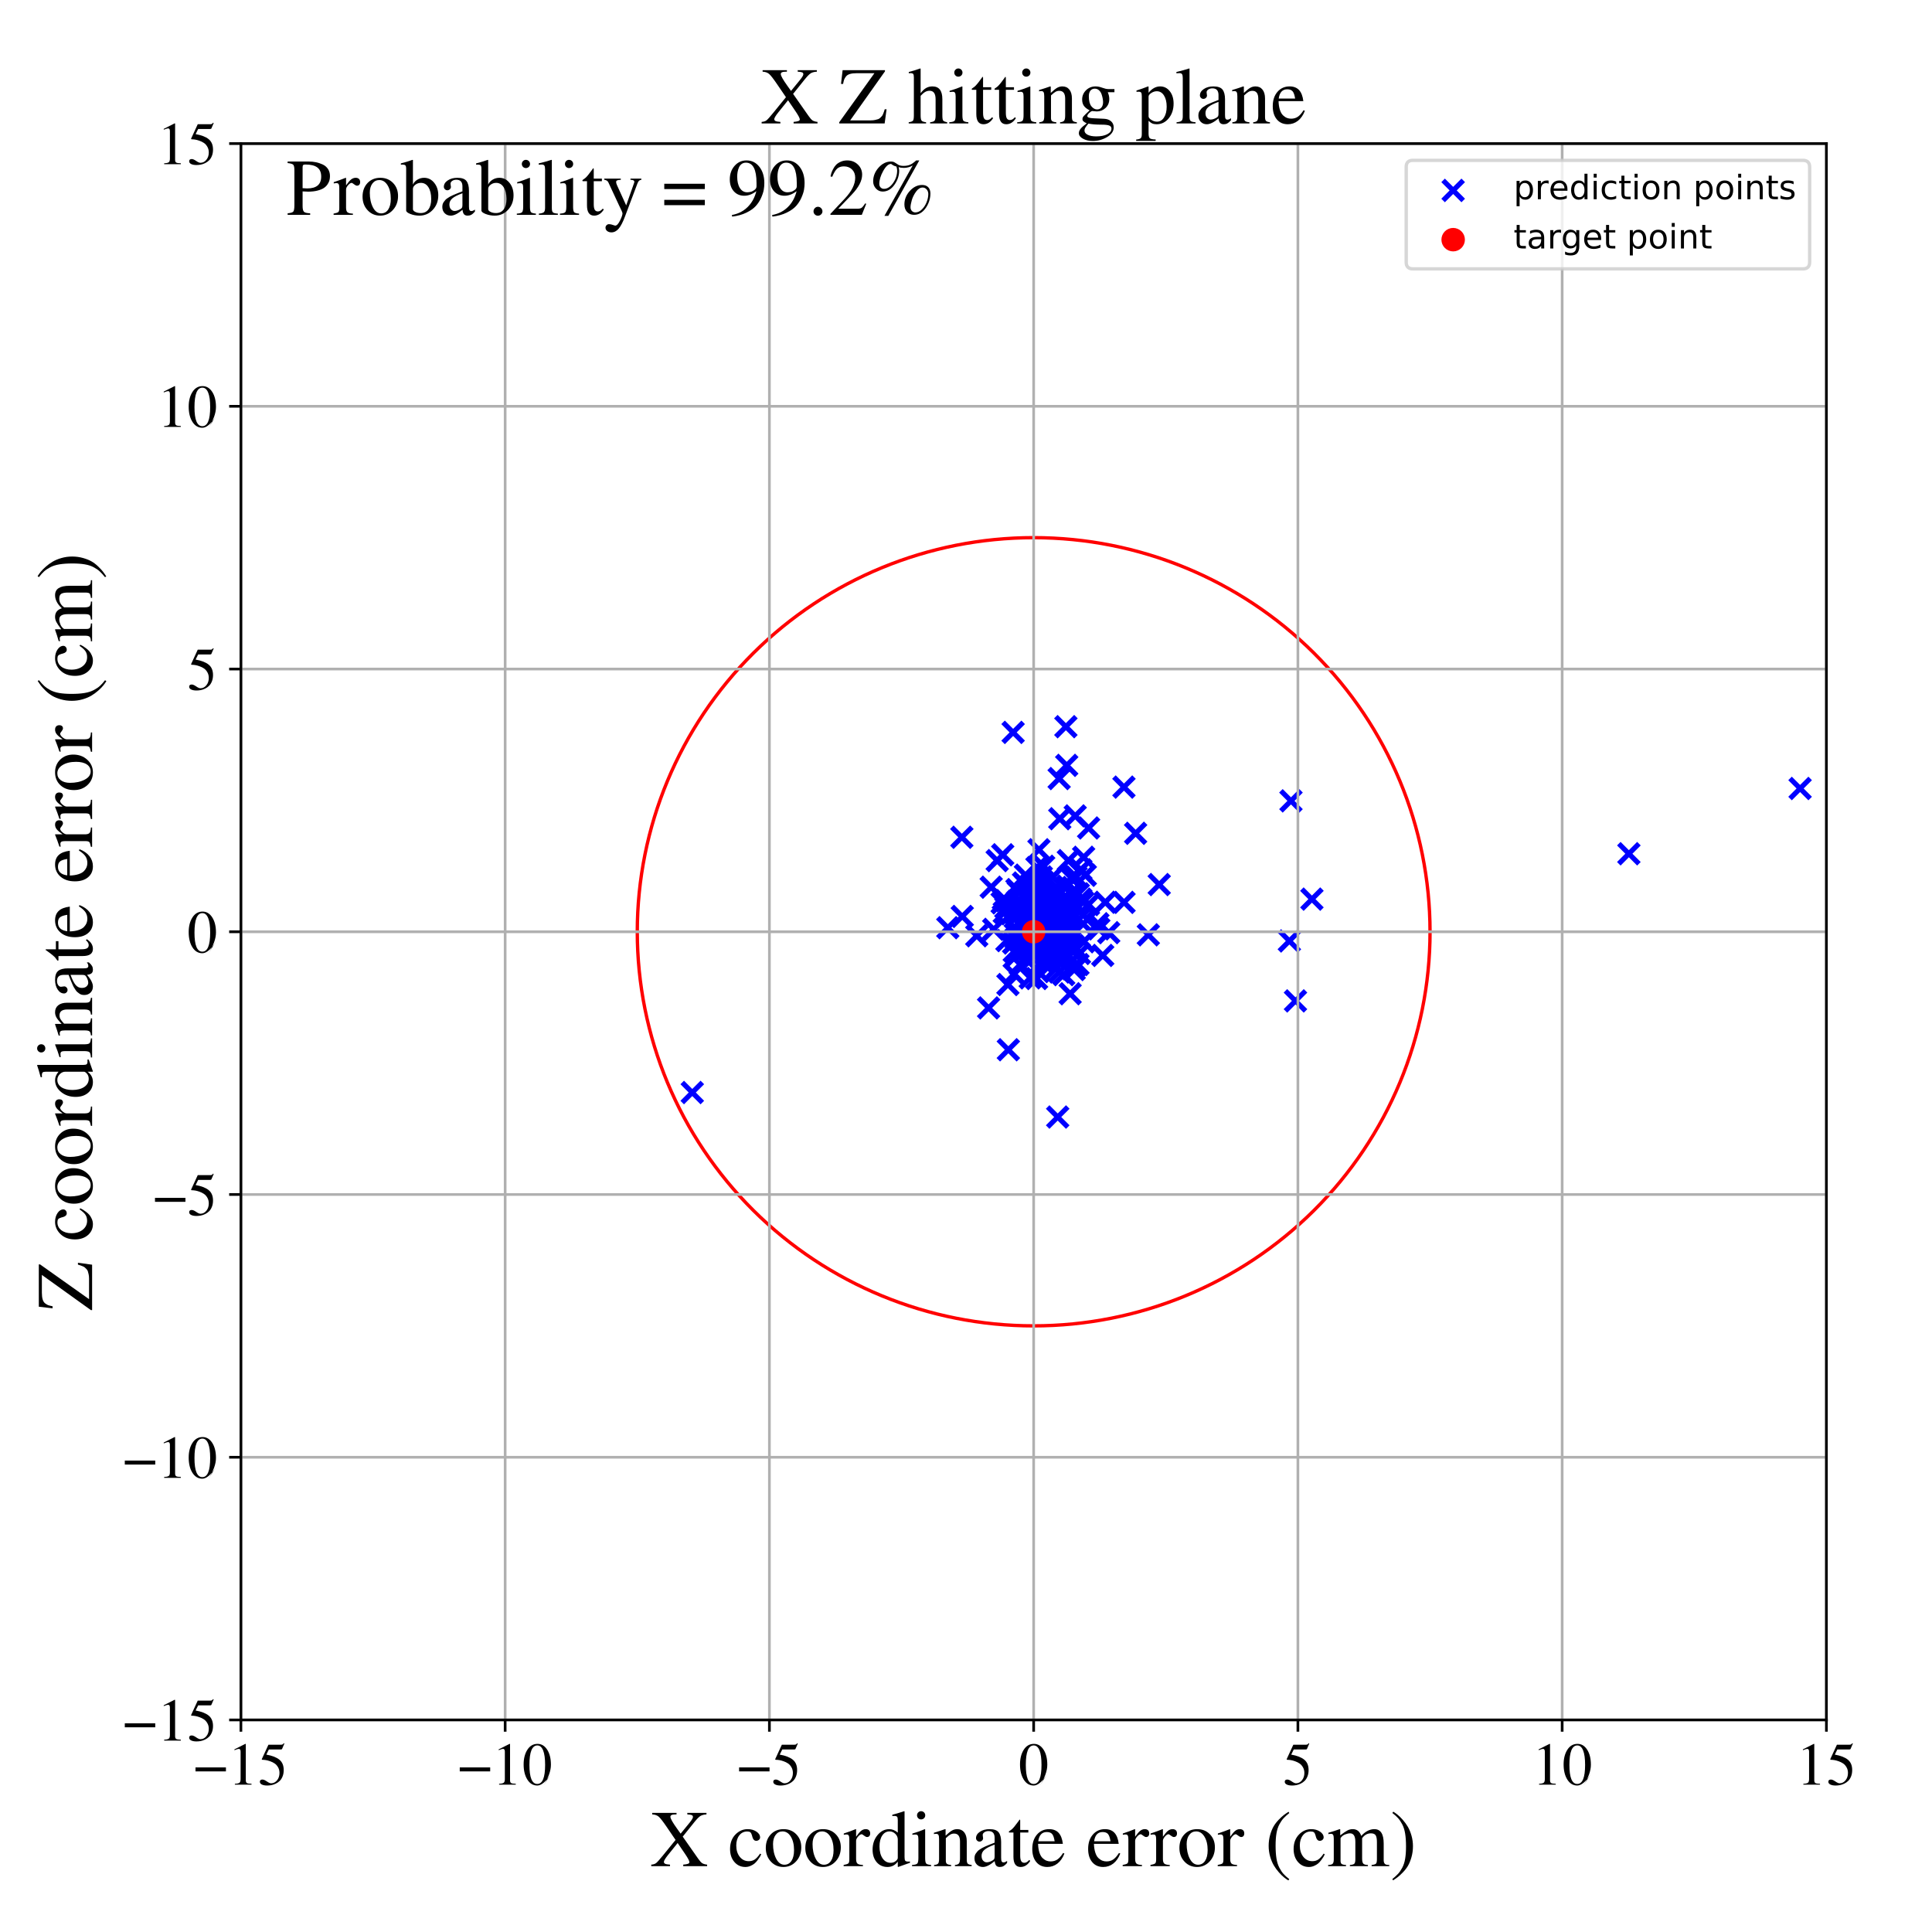 <?xml version="1.0" encoding="utf-8" standalone="no"?>
<!DOCTYPE svg PUBLIC "-//W3C//DTD SVG 1.1//EN"
  "http://www.w3.org/Graphics/SVG/1.1/DTD/svg11.dtd">
<!-- Created with matplotlib (https://matplotlib.org/) -->
<svg height="576pt" version="1.1" viewBox="0 0 576 576" width="576pt" xmlns="http://www.w3.org/2000/svg" xmlns:xlink="http://www.w3.org/1999/xlink">
 <defs>
  <style type="text/css">
*{stroke-linecap:butt;stroke-linejoin:round;}
  </style>
 </defs>
 <g id="figure_1">
  <g id="patch_1">
   <path d="M 0 576 
L 576 576 
L 576 0 
L 0 0 
z
" style="fill:#ffffff;"/>
  </g>
  <g id="axes_1">
   <g id="patch_2">
    <path d="M 71.822 512.784 
L 544.52 512.784 
L 544.52 42.802 
L 71.822 42.802 
z
" style="fill:#ffffff;"/>
   </g>
   <g id="PathCollection_1">
    <defs>
     <path d="M -3 3 
L 3 -3 
M -3 -3 
L 3 3 
" id="m596190c703" style="stroke:#0000ff;stroke-width:1.5;"/>
    </defs>
    <g clip-path="url(#pa9bfa31689)">
     <use style="fill:#0000ff;stroke:#0000ff;stroke-width:1.5;" x="309.337" xlink:href="#m596190c703" y="280.8"/>
     <use style="fill:#0000ff;stroke:#0000ff;stroke-width:1.5;" x="286.762" xlink:href="#m596190c703" y="249.624"/>
     <use style="fill:#0000ff;stroke:#0000ff;stroke-width:1.5;" x="298.768" xlink:href="#m596190c703" y="269.176"/>
     <use style="fill:#0000ff;stroke:#0000ff;stroke-width:1.5;" x="307.851" xlink:href="#m596190c703" y="275.311"/>
     <use style="fill:#0000ff;stroke:#0000ff;stroke-width:1.5;" x="316.691" xlink:href="#m596190c703" y="271.249"/>
     <use style="fill:#0000ff;stroke:#0000ff;stroke-width:1.5;" x="314.515" xlink:href="#m596190c703" y="270.54"/>
     <use style="fill:#0000ff;stroke:#0000ff;stroke-width:1.5;" x="318.023" xlink:href="#m596190c703" y="228.18"/>
     <use style="fill:#0000ff;stroke:#0000ff;stroke-width:1.5;" x="298.952" xlink:href="#m596190c703" y="254.84"/>
     <use style="fill:#0000ff;stroke:#0000ff;stroke-width:1.5;" x="312.674" xlink:href="#m596190c703" y="279.126"/>
     <use style="fill:#0000ff;stroke:#0000ff;stroke-width:1.5;" x="307.011" xlink:href="#m596190c703" y="276.69"/>
     <use style="fill:#0000ff;stroke:#0000ff;stroke-width:1.5;" x="338.57" xlink:href="#m596190c703" y="248.442"/>
     <use style="fill:#0000ff;stroke:#0000ff;stroke-width:1.5;" x="309.385" xlink:href="#m596190c703" y="280.943"/>
     <use style="fill:#0000ff;stroke:#0000ff;stroke-width:1.5;" x="319.721" xlink:href="#m596190c703" y="273.671"/>
     <use style="fill:#0000ff;stroke:#0000ff;stroke-width:1.5;" x="320.818" xlink:href="#m596190c703" y="261.453"/>
     <use style="fill:#0000ff;stroke:#0000ff;stroke-width:1.5;" x="345.607" xlink:href="#m596190c703" y="263.719"/>
     <use style="fill:#0000ff;stroke:#0000ff;stroke-width:1.5;" x="303.477" xlink:href="#m596190c703" y="272.191"/>
     <use style="fill:#0000ff;stroke:#0000ff;stroke-width:1.5;" x="314.135" xlink:href="#m596190c703" y="273.239"/>
     <use style="fill:#0000ff;stroke:#0000ff;stroke-width:1.5;" x="320.365" xlink:href="#m596190c703" y="261.192"/>
     <use style="fill:#0000ff;stroke:#0000ff;stroke-width:1.5;" x="305.339" xlink:href="#m596190c703" y="273.931"/>
     <use style="fill:#0000ff;stroke:#0000ff;stroke-width:1.5;" x="330.556" xlink:href="#m596190c703" y="278.06"/>
     <use style="fill:#0000ff;stroke:#0000ff;stroke-width:1.5;" x="319.553" xlink:href="#m596190c703" y="272.15"/>
     <use style="fill:#0000ff;stroke:#0000ff;stroke-width:1.5;" x="311.238" xlink:href="#m596190c703" y="263.375"/>
     <use style="fill:#0000ff;stroke:#0000ff;stroke-width:1.5;" x="317.138" xlink:href="#m596190c703" y="290.58"/>
     <use style="fill:#0000ff;stroke:#0000ff;stroke-width:1.5;" x="308.904" xlink:href="#m596190c703" y="267.098"/>
     <use style="fill:#0000ff;stroke:#0000ff;stroke-width:1.5;" x="313.062" xlink:href="#m596190c703" y="284.016"/>
     <use style="fill:#0000ff;stroke:#0000ff;stroke-width:1.5;" x="306.653" xlink:href="#m596190c703" y="274.706"/>
     <use style="fill:#0000ff;stroke:#0000ff;stroke-width:1.5;" x="323.114" xlink:href="#m596190c703" y="280.772"/>
     <use style="fill:#0000ff;stroke:#0000ff;stroke-width:1.5;" x="304.231" xlink:href="#m596190c703" y="274.766"/>
     <use style="fill:#0000ff;stroke:#0000ff;stroke-width:1.5;" x="319.375" xlink:href="#m596190c703" y="261.737"/>
     <use style="fill:#0000ff;stroke:#0000ff;stroke-width:1.5;" x="310.569" xlink:href="#m596190c703" y="274.284"/>
     <use style="fill:#0000ff;stroke:#0000ff;stroke-width:1.5;" x="315.955" xlink:href="#m596190c703" y="244.088"/>
     <use style="fill:#0000ff;stroke:#0000ff;stroke-width:1.5;" x="324.548" xlink:href="#m596190c703" y="246.849"/>
     <use style="fill:#0000ff;stroke:#0000ff;stroke-width:1.5;" x="302.682" xlink:href="#m596190c703" y="278.484"/>
     <use style="fill:#0000ff;stroke:#0000ff;stroke-width:1.5;" x="307.936" xlink:href="#m596190c703" y="277.145"/>
     <use style="fill:#0000ff;stroke:#0000ff;stroke-width:1.5;" x="307.458" xlink:href="#m596190c703" y="280.807"/>
     <use style="fill:#0000ff;stroke:#0000ff;stroke-width:1.5;" x="314.699" xlink:href="#m596190c703" y="272.691"/>
     <use style="fill:#0000ff;stroke:#0000ff;stroke-width:1.5;" x="311.432" xlink:href="#m596190c703" y="281.548"/>
     <use style="fill:#0000ff;stroke:#0000ff;stroke-width:1.5;" x="313.877" xlink:href="#m596190c703" y="280.584"/>
     <use style="fill:#0000ff;stroke:#0000ff;stroke-width:1.5;" x="318.724" xlink:href="#m596190c703" y="277.063"/>
     <use style="fill:#0000ff;stroke:#0000ff;stroke-width:1.5;" x="294.733" xlink:href="#m596190c703" y="300.494"/>
     <use style="fill:#0000ff;stroke:#0000ff;stroke-width:1.5;" x="327.326" xlink:href="#m596190c703" y="275.391"/>
     <use style="fill:#0000ff;stroke:#0000ff;stroke-width:1.5;" x="310.388" xlink:href="#m596190c703" y="278.691"/>
     <use style="fill:#0000ff;stroke:#0000ff;stroke-width:1.5;" x="308.018" xlink:href="#m596190c703" y="268.689"/>
     <use style="fill:#0000ff;stroke:#0000ff;stroke-width:1.5;" x="307.821" xlink:href="#m596190c703" y="277.191"/>
     <use style="fill:#0000ff;stroke:#0000ff;stroke-width:1.5;" x="305.958" xlink:href="#m596190c703" y="264.056"/>
     <use style="fill:#0000ff;stroke:#0000ff;stroke-width:1.5;" x="303.351" xlink:href="#m596190c703" y="268.709"/>
     <use style="fill:#0000ff;stroke:#0000ff;stroke-width:1.5;" x="309.833" xlink:href="#m596190c703" y="271.638"/>
     <use style="fill:#0000ff;stroke:#0000ff;stroke-width:1.5;" x="307.356" xlink:href="#m596190c703" y="267.487"/>
     <use style="fill:#0000ff;stroke:#0000ff;stroke-width:1.5;" x="314.888" xlink:href="#m596190c703" y="264.569"/>
     <use style="fill:#0000ff;stroke:#0000ff;stroke-width:1.5;" x="313.722" xlink:href="#m596190c703" y="266.757"/>
     <use style="fill:#0000ff;stroke:#0000ff;stroke-width:1.5;" x="310.655" xlink:href="#m596190c703" y="272.362"/>
     <use style="fill:#0000ff;stroke:#0000ff;stroke-width:1.5;" x="301.509" xlink:href="#m596190c703" y="272.414"/>
     <use style="fill:#0000ff;stroke:#0000ff;stroke-width:1.5;" x="321.481" xlink:href="#m596190c703" y="266.471"/>
     <use style="fill:#0000ff;stroke:#0000ff;stroke-width:1.5;" x="305.714" xlink:href="#m596190c703" y="260.91"/>
     <use style="fill:#0000ff;stroke:#0000ff;stroke-width:1.5;" x="309.744" xlink:href="#m596190c703" y="253.337"/>
     <use style="fill:#0000ff;stroke:#0000ff;stroke-width:1.5;" x="311.793" xlink:href="#m596190c703" y="267.696"/>
     <use style="fill:#0000ff;stroke:#0000ff;stroke-width:1.5;" x="320.352" xlink:href="#m596190c703" y="261.301"/>
     <use style="fill:#0000ff;stroke:#0000ff;stroke-width:1.5;" x="312.76" xlink:href="#m596190c703" y="285.195"/>
     <use style="fill:#0000ff;stroke:#0000ff;stroke-width:1.5;" x="302.935" xlink:href="#m596190c703" y="279.817"/>
     <use style="fill:#0000ff;stroke:#0000ff;stroke-width:1.5;" x="305.16" xlink:href="#m596190c703" y="271.825"/>
     <use style="fill:#0000ff;stroke:#0000ff;stroke-width:1.5;" x="282.575" xlink:href="#m596190c703" y="276.585"/>
     <use style="fill:#0000ff;stroke:#0000ff;stroke-width:1.5;" x="308.534" xlink:href="#m596190c703" y="274.75"/>
     <use style="fill:#0000ff;stroke:#0000ff;stroke-width:1.5;" x="321.383" xlink:href="#m596190c703" y="287.555"/>
     <use style="fill:#0000ff;stroke:#0000ff;stroke-width:1.5;" x="315.501" xlink:href="#m596190c703" y="283.166"/>
     <use style="fill:#0000ff;stroke:#0000ff;stroke-width:1.5;" x="308.56" xlink:href="#m596190c703" y="269.593"/>
     <use style="fill:#0000ff;stroke:#0000ff;stroke-width:1.5;" x="296.256" xlink:href="#m596190c703" y="277.069"/>
     <use style="fill:#0000ff;stroke:#0000ff;stroke-width:1.5;" x="310.879" xlink:href="#m596190c703" y="275.321"/>
     <use style="fill:#0000ff;stroke:#0000ff;stroke-width:1.5;" x="327.597" xlink:href="#m596190c703" y="276.928"/>
     <use style="fill:#0000ff;stroke:#0000ff;stroke-width:1.5;" x="316.333" xlink:href="#m596190c703" y="266.102"/>
     <use style="fill:#0000ff;stroke:#0000ff;stroke-width:1.5;" x="302.825" xlink:href="#m596190c703" y="277.423"/>
     <use style="fill:#0000ff;stroke:#0000ff;stroke-width:1.5;" x="384.885" xlink:href="#m596190c703" y="238.769"/>
     <use style="fill:#0000ff;stroke:#0000ff;stroke-width:1.5;" x="322.254" xlink:href="#m596190c703" y="259.295"/>
     <use style="fill:#0000ff;stroke:#0000ff;stroke-width:1.5;" x="317.013" xlink:href="#m596190c703" y="278.618"/>
     <use style="fill:#0000ff;stroke:#0000ff;stroke-width:1.5;" x="315.955" xlink:href="#m596190c703" y="278.782"/>
     <use style="fill:#0000ff;stroke:#0000ff;stroke-width:1.5;" x="315.27" xlink:href="#m596190c703" y="286.002"/>
     <use style="fill:#0000ff;stroke:#0000ff;stroke-width:1.5;" x="300.187" xlink:href="#m596190c703" y="280.428"/>
     <use style="fill:#0000ff;stroke:#0000ff;stroke-width:1.5;" x="313.401" xlink:href="#m596190c703" y="282.578"/>
     <use style="fill:#0000ff;stroke:#0000ff;stroke-width:1.5;" x="310.759" xlink:href="#m596190c703" y="277.367"/>
     <use style="fill:#0000ff;stroke:#0000ff;stroke-width:1.5;" x="315.804" xlink:href="#m596190c703" y="284.418"/>
     <use style="fill:#0000ff;stroke:#0000ff;stroke-width:1.5;" x="309.561" xlink:href="#m596190c703" y="272.667"/>
     <use style="fill:#0000ff;stroke:#0000ff;stroke-width:1.5;" x="319.97" xlink:href="#m596190c703" y="281.935"/>
     <use style="fill:#0000ff;stroke:#0000ff;stroke-width:1.5;" x="320.618" xlink:href="#m596190c703" y="287.822"/>
     <use style="fill:#0000ff;stroke:#0000ff;stroke-width:1.5;" x="312.863" xlink:href="#m596190c703" y="274.741"/>
     <use style="fill:#0000ff;stroke:#0000ff;stroke-width:1.5;" x="302.05" xlink:href="#m596190c703" y="218.352"/>
     <use style="fill:#0000ff;stroke:#0000ff;stroke-width:1.5;" x="310.317" xlink:href="#m596190c703" y="274.97"/>
     <use style="fill:#0000ff;stroke:#0000ff;stroke-width:1.5;" x="310.135" xlink:href="#m596190c703" y="275.183"/>
     <use style="fill:#0000ff;stroke:#0000ff;stroke-width:1.5;" x="297.295" xlink:href="#m596190c703" y="256.577"/>
     <use style="fill:#0000ff;stroke:#0000ff;stroke-width:1.5;" x="320.064" xlink:href="#m596190c703" y="266.154"/>
     <use style="fill:#0000ff;stroke:#0000ff;stroke-width:1.5;" x="320.554" xlink:href="#m596190c703" y="243.245"/>
     <use style="fill:#0000ff;stroke:#0000ff;stroke-width:1.5;" x="305.839" xlink:href="#m596190c703" y="275.985"/>
     <use style="fill:#0000ff;stroke:#0000ff;stroke-width:1.5;" x="306.714" xlink:href="#m596190c703" y="276.961"/>
     <use style="fill:#0000ff;stroke:#0000ff;stroke-width:1.5;" x="329.516" xlink:href="#m596190c703" y="268.999"/>
     <use style="fill:#0000ff;stroke:#0000ff;stroke-width:1.5;" x="316.869" xlink:href="#m596190c703" y="278.675"/>
     <use style="fill:#0000ff;stroke:#0000ff;stroke-width:1.5;" x="309.14" xlink:href="#m596190c703" y="258.645"/>
     <use style="fill:#0000ff;stroke:#0000ff;stroke-width:1.5;" x="311.475" xlink:href="#m596190c703" y="284.312"/>
     <use style="fill:#0000ff;stroke:#0000ff;stroke-width:1.5;" x="320.271" xlink:href="#m596190c703" y="289.061"/>
     <use style="fill:#0000ff;stroke:#0000ff;stroke-width:1.5;" x="305.365" xlink:href="#m596190c703" y="280.554"/>
     <use style="fill:#0000ff;stroke:#0000ff;stroke-width:1.5;" x="302.376" xlink:href="#m596190c703" y="283.687"/>
     <use style="fill:#0000ff;stroke:#0000ff;stroke-width:1.5;" x="315.365" xlink:href="#m596190c703" y="273.051"/>
     <use style="fill:#0000ff;stroke:#0000ff;stroke-width:1.5;" x="309.584" xlink:href="#m596190c703" y="289.666"/>
     <use style="fill:#0000ff;stroke:#0000ff;stroke-width:1.5;" x="306.924" xlink:href="#m596190c703" y="276.167"/>
     <use style="fill:#0000ff;stroke:#0000ff;stroke-width:1.5;" x="310.853" xlink:href="#m596190c703" y="271.173"/>
     <use style="fill:#0000ff;stroke:#0000ff;stroke-width:1.5;" x="313.815" xlink:href="#m596190c703" y="261.518"/>
     <use style="fill:#0000ff;stroke:#0000ff;stroke-width:1.5;" x="299.864" xlink:href="#m596190c703" y="270.621"/>
     <use style="fill:#0000ff;stroke:#0000ff;stroke-width:1.5;" x="308.779" xlink:href="#m596190c703" y="268.057"/>
     <use style="fill:#0000ff;stroke:#0000ff;stroke-width:1.5;" x="307.146" xlink:href="#m596190c703" y="291.536"/>
     <use style="fill:#0000ff;stroke:#0000ff;stroke-width:1.5;" x="323.07" xlink:href="#m596190c703" y="255.585"/>
     <use style="fill:#0000ff;stroke:#0000ff;stroke-width:1.5;" x="317.612" xlink:href="#m596190c703" y="268.393"/>
     <use style="fill:#0000ff;stroke:#0000ff;stroke-width:1.5;" x="315.18" xlink:href="#m596190c703" y="282.021"/>
     <use style="fill:#0000ff;stroke:#0000ff;stroke-width:1.5;" x="303.318" xlink:href="#m596190c703" y="284.636"/>
     <use style="fill:#0000ff;stroke:#0000ff;stroke-width:1.5;" x="303.179" xlink:href="#m596190c703" y="265.218"/>
     <use style="fill:#0000ff;stroke:#0000ff;stroke-width:1.5;" x="206.393" xlink:href="#m596190c703" y="325.718"/>
     <use style="fill:#0000ff;stroke:#0000ff;stroke-width:1.5;" x="310.456" xlink:href="#m596190c703" y="261.436"/>
     <use style="fill:#0000ff;stroke:#0000ff;stroke-width:1.5;" x="342.358" xlink:href="#m596190c703" y="278.705"/>
     <use style="fill:#0000ff;stroke:#0000ff;stroke-width:1.5;" x="306.615" xlink:href="#m596190c703" y="271.072"/>
     <use style="fill:#0000ff;stroke:#0000ff;stroke-width:1.5;" x="316.116" xlink:href="#m596190c703" y="286.302"/>
     <use style="fill:#0000ff;stroke:#0000ff;stroke-width:1.5;" x="315.768" xlink:href="#m596190c703" y="232.116"/>
     <use style="fill:#0000ff;stroke:#0000ff;stroke-width:1.5;" x="305.62" xlink:href="#m596190c703" y="270.266"/>
     <use style="fill:#0000ff;stroke:#0000ff;stroke-width:1.5;" x="310.682" xlink:href="#m596190c703" y="279.616"/>
     <use style="fill:#0000ff;stroke:#0000ff;stroke-width:1.5;" x="318.934" xlink:href="#m596190c703" y="280.805"/>
     <use style="fill:#0000ff;stroke:#0000ff;stroke-width:1.5;" x="310.595" xlink:href="#m596190c703" y="286.612"/>
     <use style="fill:#0000ff;stroke:#0000ff;stroke-width:1.5;" x="316.235" xlink:href="#m596190c703" y="269.508"/>
     <use style="fill:#0000ff;stroke:#0000ff;stroke-width:1.5;" x="316.314" xlink:href="#m596190c703" y="285.417"/>
     <use style="fill:#0000ff;stroke:#0000ff;stroke-width:1.5;" x="323.577" xlink:href="#m596190c703" y="260.955"/>
     <use style="fill:#0000ff;stroke:#0000ff;stroke-width:1.5;" x="307.203" xlink:href="#m596190c703" y="282.767"/>
     <use style="fill:#0000ff;stroke:#0000ff;stroke-width:1.5;" x="321.828" xlink:href="#m596190c703" y="284.269"/>
     <use style="fill:#0000ff;stroke:#0000ff;stroke-width:1.5;" x="315.149" xlink:href="#m596190c703" y="265.457"/>
     <use style="fill:#0000ff;stroke:#0000ff;stroke-width:1.5;" x="304.385" xlink:href="#m596190c703" y="274.695"/>
     <use style="fill:#0000ff;stroke:#0000ff;stroke-width:1.5;" x="306.883" xlink:href="#m596190c703" y="267.974"/>
     <use style="fill:#0000ff;stroke:#0000ff;stroke-width:1.5;" x="305.145" xlink:href="#m596190c703" y="263.247"/>
     <use style="fill:#0000ff;stroke:#0000ff;stroke-width:1.5;" x="317.163" xlink:href="#m596190c703" y="278.798"/>
     <use style="fill:#0000ff;stroke:#0000ff;stroke-width:1.5;" x="299.125" xlink:href="#m596190c703" y="268.096"/>
     <use style="fill:#0000ff;stroke:#0000ff;stroke-width:1.5;" x="286.89" xlink:href="#m596190c703" y="273.222"/>
     <use style="fill:#0000ff;stroke:#0000ff;stroke-width:1.5;" x="300.497" xlink:href="#m596190c703" y="293.526"/>
     <use style="fill:#0000ff;stroke:#0000ff;stroke-width:1.5;" x="319.28" xlink:href="#m596190c703" y="266.329"/>
     <use style="fill:#0000ff;stroke:#0000ff;stroke-width:1.5;" x="303.585" xlink:href="#m596190c703" y="265.851"/>
     <use style="fill:#0000ff;stroke:#0000ff;stroke-width:1.5;" x="314.274" xlink:href="#m596190c703" y="279.777"/>
     <use style="fill:#0000ff;stroke:#0000ff;stroke-width:1.5;" x="315.281" xlink:href="#m596190c703" y="280.614"/>
     <use style="fill:#0000ff;stroke:#0000ff;stroke-width:1.5;" x="305.967" xlink:href="#m596190c703" y="280.05"/>
     <use style="fill:#0000ff;stroke:#0000ff;stroke-width:1.5;" x="308.648" xlink:href="#m596190c703" y="268.508"/>
     <use style="fill:#0000ff;stroke:#0000ff;stroke-width:1.5;" x="308.534" xlink:href="#m596190c703" y="284.959"/>
     <use style="fill:#0000ff;stroke:#0000ff;stroke-width:1.5;" x="315.079" xlink:href="#m596190c703" y="273.211"/>
     <use style="fill:#0000ff;stroke:#0000ff;stroke-width:1.5;" x="391.131" xlink:href="#m596190c703" y="268.061"/>
     <use style="fill:#0000ff;stroke:#0000ff;stroke-width:1.5;" x="299.886" xlink:href="#m596190c703" y="268.5"/>
     <use style="fill:#0000ff;stroke:#0000ff;stroke-width:1.5;" x="321.628" xlink:href="#m596190c703" y="274.111"/>
     <use style="fill:#0000ff;stroke:#0000ff;stroke-width:1.5;" x="536.675" xlink:href="#m596190c703" y="235.078"/>
     <use style="fill:#0000ff;stroke:#0000ff;stroke-width:1.5;" x="302.188" xlink:href="#m596190c703" y="281.153"/>
     <use style="fill:#0000ff;stroke:#0000ff;stroke-width:1.5;" x="305.218" xlink:href="#m596190c703" y="279.285"/>
     <use style="fill:#0000ff;stroke:#0000ff;stroke-width:1.5;" x="306.473" xlink:href="#m596190c703" y="277.982"/>
     <use style="fill:#0000ff;stroke:#0000ff;stroke-width:1.5;" x="305.917" xlink:href="#m596190c703" y="282.805"/>
     <use style="fill:#0000ff;stroke:#0000ff;stroke-width:1.5;" x="314.437" xlink:href="#m596190c703" y="274.284"/>
     <use style="fill:#0000ff;stroke:#0000ff;stroke-width:1.5;" x="311.157" xlink:href="#m596190c703" y="258.266"/>
     <use style="fill:#0000ff;stroke:#0000ff;stroke-width:1.5;" x="306.657" xlink:href="#m596190c703" y="279.889"/>
     <use style="fill:#0000ff;stroke:#0000ff;stroke-width:1.5;" x="310.339" xlink:href="#m596190c703" y="277.088"/>
     <use style="fill:#0000ff;stroke:#0000ff;stroke-width:1.5;" x="318.223" xlink:href="#m596190c703" y="264.175"/>
     <use style="fill:#0000ff;stroke:#0000ff;stroke-width:1.5;" x="307.091" xlink:href="#m596190c703" y="278.989"/>
     <use style="fill:#0000ff;stroke:#0000ff;stroke-width:1.5;" x="316.722" xlink:href="#m596190c703" y="280.639"/>
     <use style="fill:#0000ff;stroke:#0000ff;stroke-width:1.5;" x="313.216" xlink:href="#m596190c703" y="283.107"/>
     <use style="fill:#0000ff;stroke:#0000ff;stroke-width:1.5;" x="318.479" xlink:href="#m596190c703" y="274.674"/>
     <use style="fill:#0000ff;stroke:#0000ff;stroke-width:1.5;" x="309.308" xlink:href="#m596190c703" y="262.83"/>
     <use style="fill:#0000ff;stroke:#0000ff;stroke-width:1.5;" x="314.061" xlink:href="#m596190c703" y="281.217"/>
     <use style="fill:#0000ff;stroke:#0000ff;stroke-width:1.5;" x="308.174" xlink:href="#m596190c703" y="264.99"/>
     <use style="fill:#0000ff;stroke:#0000ff;stroke-width:1.5;" x="310.244" xlink:href="#m596190c703" y="283.2"/>
     <use style="fill:#0000ff;stroke:#0000ff;stroke-width:1.5;" x="304.16" xlink:href="#m596190c703" y="287.551"/>
     <use style="fill:#0000ff;stroke:#0000ff;stroke-width:1.5;" x="310.913" xlink:href="#m596190c703" y="276.986"/>
     <use style="fill:#0000ff;stroke:#0000ff;stroke-width:1.5;" x="316.51" xlink:href="#m596190c703" y="268.278"/>
     <use style="fill:#0000ff;stroke:#0000ff;stroke-width:1.5;" x="328.764" xlink:href="#m596190c703" y="284.846"/>
     <use style="fill:#0000ff;stroke:#0000ff;stroke-width:1.5;" x="309.044" xlink:href="#m596190c703" y="291.737"/>
     <use style="fill:#0000ff;stroke:#0000ff;stroke-width:1.5;" x="291.206" xlink:href="#m596190c703" y="278.986"/>
     <use style="fill:#0000ff;stroke:#0000ff;stroke-width:1.5;" x="314.714" xlink:href="#m596190c703" y="281.527"/>
     <use style="fill:#0000ff;stroke:#0000ff;stroke-width:1.5;" x="309.621" xlink:href="#m596190c703" y="274.546"/>
     <use style="fill:#0000ff;stroke:#0000ff;stroke-width:1.5;" x="313.165" xlink:href="#m596190c703" y="272.894"/>
     <use style="fill:#0000ff;stroke:#0000ff;stroke-width:1.5;" x="335.091" xlink:href="#m596190c703" y="234.667"/>
     <use style="fill:#0000ff;stroke:#0000ff;stroke-width:1.5;" x="317.251" xlink:href="#m596190c703" y="273.415"/>
     <use style="fill:#0000ff;stroke:#0000ff;stroke-width:1.5;" x="311.145" xlink:href="#m596190c703" y="264.063"/>
     <use style="fill:#0000ff;stroke:#0000ff;stroke-width:1.5;" x="315.885" xlink:href="#m596190c703" y="289.79"/>
     <use style="fill:#0000ff;stroke:#0000ff;stroke-width:1.5;" x="313.942" xlink:href="#m596190c703" y="285.024"/>
     <use style="fill:#0000ff;stroke:#0000ff;stroke-width:1.5;" x="322.244" xlink:href="#m596190c703" y="268.073"/>
     <use style="fill:#0000ff;stroke:#0000ff;stroke-width:1.5;" x="324.512" xlink:href="#m596190c703" y="269.686"/>
     <use style="fill:#0000ff;stroke:#0000ff;stroke-width:1.5;" x="313.993" xlink:href="#m596190c703" y="268.974"/>
     <use style="fill:#0000ff;stroke:#0000ff;stroke-width:1.5;" x="384.408" xlink:href="#m596190c703" y="280.537"/>
     <use style="fill:#0000ff;stroke:#0000ff;stroke-width:1.5;" x="317.17" xlink:href="#m596190c703" y="284.507"/>
     <use style="fill:#0000ff;stroke:#0000ff;stroke-width:1.5;" x="311.762" xlink:href="#m596190c703" y="280.435"/>
     <use style="fill:#0000ff;stroke:#0000ff;stroke-width:1.5;" x="315.342" xlink:href="#m596190c703" y="333.027"/>
     <use style="fill:#0000ff;stroke:#0000ff;stroke-width:1.5;" x="307.201" xlink:href="#m596190c703" y="267.818"/>
     <use style="fill:#0000ff;stroke:#0000ff;stroke-width:1.5;" x="313.22" xlink:href="#m596190c703" y="278.329"/>
     <use style="fill:#0000ff;stroke:#0000ff;stroke-width:1.5;" x="314.764" xlink:href="#m596190c703" y="288.859"/>
     <use style="fill:#0000ff;stroke:#0000ff;stroke-width:1.5;" x="311.999" xlink:href="#m596190c703" y="281.415"/>
     <use style="fill:#0000ff;stroke:#0000ff;stroke-width:1.5;" x="300.628" xlink:href="#m596190c703" y="312.966"/>
     <use style="fill:#0000ff;stroke:#0000ff;stroke-width:1.5;" x="318.685" xlink:href="#m596190c703" y="281.892"/>
     <use style="fill:#0000ff;stroke:#0000ff;stroke-width:1.5;" x="311.238" xlink:href="#m596190c703" y="269.731"/>
     <use style="fill:#0000ff;stroke:#0000ff;stroke-width:1.5;" x="322.89" xlink:href="#m596190c703" y="269.019"/>
     <use style="fill:#0000ff;stroke:#0000ff;stroke-width:1.5;" x="308.318" xlink:href="#m596190c703" y="277.995"/>
     <use style="fill:#0000ff;stroke:#0000ff;stroke-width:1.5;" x="308.338" xlink:href="#m596190c703" y="271.141"/>
     <use style="fill:#0000ff;stroke:#0000ff;stroke-width:1.5;" x="312.37" xlink:href="#m596190c703" y="278.321"/>
     <use style="fill:#0000ff;stroke:#0000ff;stroke-width:1.5;" x="314.978" xlink:href="#m596190c703" y="279.764"/>
     <use style="fill:#0000ff;stroke:#0000ff;stroke-width:1.5;" x="316.781" xlink:href="#m596190c703" y="279.625"/>
     <use style="fill:#0000ff;stroke:#0000ff;stroke-width:1.5;" x="308.063" xlink:href="#m596190c703" y="269.172"/>
     <use style="fill:#0000ff;stroke:#0000ff;stroke-width:1.5;" x="307.316" xlink:href="#m596190c703" y="263.951"/>
     <use style="fill:#0000ff;stroke:#0000ff;stroke-width:1.5;" x="316.492" xlink:href="#m596190c703" y="278.18"/>
     <use style="fill:#0000ff;stroke:#0000ff;stroke-width:1.5;" x="307.951" xlink:href="#m596190c703" y="271.279"/>
     <use style="fill:#0000ff;stroke:#0000ff;stroke-width:1.5;" x="312.651" xlink:href="#m596190c703" y="278.281"/>
     <use style="fill:#0000ff;stroke:#0000ff;stroke-width:1.5;" x="485.626" xlink:href="#m596190c703" y="254.527"/>
     <use style="fill:#0000ff;stroke:#0000ff;stroke-width:1.5;" x="317.636" xlink:href="#m596190c703" y="273.114"/>
     <use style="fill:#0000ff;stroke:#0000ff;stroke-width:1.5;" x="314.497" xlink:href="#m596190c703" y="280.629"/>
     <use style="fill:#0000ff;stroke:#0000ff;stroke-width:1.5;" x="302.51" xlink:href="#m596190c703" y="270.582"/>
     <use style="fill:#0000ff;stroke:#0000ff;stroke-width:1.5;" x="312.683" xlink:href="#m596190c703" y="272.977"/>
     <use style="fill:#0000ff;stroke:#0000ff;stroke-width:1.5;" x="316.419" xlink:href="#m596190c703" y="276.962"/>
     <use style="fill:#0000ff;stroke:#0000ff;stroke-width:1.5;" x="319.043" xlink:href="#m596190c703" y="296.268"/>
     <use style="fill:#0000ff;stroke:#0000ff;stroke-width:1.5;" x="319.874" xlink:href="#m596190c703" y="283.738"/>
     <use style="fill:#0000ff;stroke:#0000ff;stroke-width:1.5;" x="313.632" xlink:href="#m596190c703" y="272.056"/>
     <use style="fill:#0000ff;stroke:#0000ff;stroke-width:1.5;" x="303.348" xlink:href="#m596190c703" y="277.33"/>
     <use style="fill:#0000ff;stroke:#0000ff;stroke-width:1.5;" x="314.178" xlink:href="#m596190c703" y="278.482"/>
     <use style="fill:#0000ff;stroke:#0000ff;stroke-width:1.5;" x="309.134" xlink:href="#m596190c703" y="274.197"/>
     <use style="fill:#0000ff;stroke:#0000ff;stroke-width:1.5;" x="309.601" xlink:href="#m596190c703" y="279.726"/>
     <use style="fill:#0000ff;stroke:#0000ff;stroke-width:1.5;" x="318.486" xlink:href="#m596190c703" y="278.567"/>
     <use style="fill:#0000ff;stroke:#0000ff;stroke-width:1.5;" x="314.563" xlink:href="#m596190c703" y="277.611"/>
     <use style="fill:#0000ff;stroke:#0000ff;stroke-width:1.5;" x="324.232" xlink:href="#m596190c703" y="274.154"/>
     <use style="fill:#0000ff;stroke:#0000ff;stroke-width:1.5;" x="314.367" xlink:href="#m596190c703" y="266.106"/>
     <use style="fill:#0000ff;stroke:#0000ff;stroke-width:1.5;" x="299.402" xlink:href="#m596190c703" y="272.071"/>
     <use style="fill:#0000ff;stroke:#0000ff;stroke-width:1.5;" x="313.35" xlink:href="#m596190c703" y="266.966"/>
     <use style="fill:#0000ff;stroke:#0000ff;stroke-width:1.5;" x="316.554" xlink:href="#m596190c703" y="282.243"/>
     <use style="fill:#0000ff;stroke:#0000ff;stroke-width:1.5;" x="317.78" xlink:href="#m596190c703" y="216.654"/>
     <use style="fill:#0000ff;stroke:#0000ff;stroke-width:1.5;" x="386.228" xlink:href="#m596190c703" y="298.402"/>
     <use style="fill:#0000ff;stroke:#0000ff;stroke-width:1.5;" x="311.714" xlink:href="#m596190c703" y="282.266"/>
     <use style="fill:#0000ff;stroke:#0000ff;stroke-width:1.5;" x="335.12" xlink:href="#m596190c703" y="269.029"/>
     <use style="fill:#0000ff;stroke:#0000ff;stroke-width:1.5;" x="309.746" xlink:href="#m596190c703" y="276.584"/>
     <use style="fill:#0000ff;stroke:#0000ff;stroke-width:1.5;" x="315.062" xlink:href="#m596190c703" y="282.161"/>
     <use style="fill:#0000ff;stroke:#0000ff;stroke-width:1.5;" x="314.27" xlink:href="#m596190c703" y="272.348"/>
     <use style="fill:#0000ff;stroke:#0000ff;stroke-width:1.5;" x="311.738" xlink:href="#m596190c703" y="278.548"/>
     <use style="fill:#0000ff;stroke:#0000ff;stroke-width:1.5;" x="314.528" xlink:href="#m596190c703" y="275.866"/>
     <use style="fill:#0000ff;stroke:#0000ff;stroke-width:1.5;" x="305.026" xlink:href="#m596190c703" y="276.767"/>
     <use style="fill:#0000ff;stroke:#0000ff;stroke-width:1.5;" x="306.876" xlink:href="#m596190c703" y="279.435"/>
     <use style="fill:#0000ff;stroke:#0000ff;stroke-width:1.5;" x="302.365" xlink:href="#m596190c703" y="290.402"/>
     <use style="fill:#0000ff;stroke:#0000ff;stroke-width:1.5;" x="312.159" xlink:href="#m596190c703" y="276.456"/>
     <use style="fill:#0000ff;stroke:#0000ff;stroke-width:1.5;" x="295.51" xlink:href="#m596190c703" y="264.508"/>
     <use style="fill:#0000ff;stroke:#0000ff;stroke-width:1.5;" x="310.925" xlink:href="#m596190c703" y="274.628"/>
     <use style="fill:#0000ff;stroke:#0000ff;stroke-width:1.5;" x="311.33" xlink:href="#m596190c703" y="282.275"/>
     <use style="fill:#0000ff;stroke:#0000ff;stroke-width:1.5;" x="306.958" xlink:href="#m596190c703" y="279.031"/>
     <use style="fill:#0000ff;stroke:#0000ff;stroke-width:1.5;" x="318.584" xlink:href="#m596190c703" y="270.716"/>
     <use style="fill:#0000ff;stroke:#0000ff;stroke-width:1.5;" x="318.514" xlink:href="#m596190c703" y="256.573"/>
    </g>
   </g>
   <g id="PathCollection_2">
    <defs>
     <path d="M 0 3 
C 0.796 3 1.559 2.684 2.121 2.121 
C 2.684 1.559 3 0.796 3 0 
C 3 -0.796 2.684 -1.559 2.121 -2.121 
C 1.559 -2.684 0.796 -3 0 -3 
C -0.796 -3 -1.559 -2.684 -2.121 -2.121 
C -2.684 -1.559 -3 -0.796 -3 0 
C -3 0.796 -2.684 1.559 -2.121 2.121 
C -1.559 2.684 -0.796 3 0 3 
z
" id="m16d661b954" style="stroke:#ff0000;"/>
    </defs>
    <g clip-path="url(#pa9bfa31689)">
     <use style="fill:#ff0000;stroke:#ff0000;" x="308.171" xlink:href="#m16d661b954" y="277.793"/>
    </g>
   </g>
   <g id="patch_3">
    <path clip-path="url(#pa9bfa31689)" d="M 308.171 395.288 
C 339.511 395.288 369.572 382.908 391.733 360.875 
C 413.894 338.841 426.346 308.953 426.346 277.793 
C 426.346 246.633 413.894 216.745 391.733 194.711 
C 369.572 172.677 339.511 160.297 308.171 160.297 
C 276.831 160.297 246.77 172.677 224.609 194.711 
C 202.448 216.745 189.997 246.633 189.997 277.793 
C 189.997 308.953 202.448 338.841 224.609 360.875 
C 246.77 382.908 276.831 395.288 308.171 395.288 
z
" style="fill:none;stroke:#ff0000;stroke-linejoin:miter;"/>
   </g>
   <g id="matplotlib.axis_1">
    <g id="xtick_1">
     <g id="line2d_1">
      <path clip-path="url(#pa9bfa31689)" d="M 71.822 512.784 
L 71.822 42.802 
" style="fill:none;stroke:#b0b0b0;stroke-linecap:square;stroke-width:0.8;"/>
     </g>
     <g id="line2d_2">
      <defs>
       <path d="M 0 0 
L 0 3.5 
" id="m2a1806b44c" style="stroke:#000000;stroke-width:0.8;"/>
      </defs>
      <g>
       <use style="stroke:#000000;stroke-width:0.8;" x="71.822" xlink:href="#m2a1806b44c" y="512.784"/>
      </g>
     </g>
     <g id="text_1">
      <!-- −15 -->
      <defs>
       <path d="M 3 22 
L 3 28.594 
L 53.406 28.594 
L 53.406 22 
z
" id="FreeSerif-8722"/>
       <path d="M 18.297 59.297 
Q 16.5 59.297 11.094 57.094 
L 11.094 58.5 
L 29.094 67.594 
L 29.906 67.406 
L 29.906 7.406 
Q 29.906 3.797 31.703 2.688 
Q 33.5 1.594 39.406 1.5 
L 39.406 0 
L 11.797 0 
L 11.797 1.5 
Q 17.406 1.703 19.344 3.141 
Q 21.297 4.594 21.297 9.297 
L 21.297 54.594 
Q 21.297 59.297 18.297 59.297 
z
" id="FreeSerif-49"/>
       <path d="M 35.703 19.406 
Q 35.703 24.703 33.344 28.797 
Q 31 32.906 27.641 35.156 
Q 24.297 37.406 20.141 38.844 
Q 16 40.297 12.953 40.75 
Q 9.906 41.203 7.594 41.203 
Q 6.406 41.203 6.406 42 
Q 6.406 42.297 6.5 42.5 
L 17.406 66.203 
L 38.297 66.203 
Q 39.906 66.203 40.844 66.703 
Q 41.797 67.203 42.906 68.797 
L 43.797 68.094 
L 40 59.203 
Q 39.594 58.297 37.703 58.297 
L 18.094 58.297 
L 13.906 49.797 
Q 28.5 47.203 35.594 41.344 
Q 42.703 35.5 42.703 24.203 
Q 42.703 18.297 40.844 13.688 
Q 39 9.094 36.141 6.297 
Q 33.297 3.5 29.547 1.703 
Q 25.797 -0.094 22.344 -0.75 
Q 18.906 -1.406 15.406 -1.406 
Q 9.797 -1.406 6.5 0.25 
Q 3.203 1.906 3.203 4.797 
Q 3.203 8.5 7.5 8.5 
Q 10.297 8.5 14.75 5.391 
Q 19.203 2.297 21.797 2.297 
Q 27.703 2.297 31.703 7.25 
Q 35.703 12.203 35.703 19.406 
z
" id="FreeSerif-53"/>
      </defs>
      <g transform="translate(57.746 532.077)scale(0.18 -0.18)">
       <use xlink:href="#FreeSerif-8722"/>
       <use x="56.4" xlink:href="#FreeSerif-49"/>
       <use x="106.4" xlink:href="#FreeSerif-53"/>
      </g>
     </g>
    </g>
    <g id="xtick_2">
     <g id="line2d_3">
      <path clip-path="url(#pa9bfa31689)" d="M 150.605 512.784 
L 150.605 42.802 
" style="fill:none;stroke:#b0b0b0;stroke-linecap:square;stroke-width:0.8;"/>
     </g>
     <g id="line2d_4">
      <g>
       <use style="stroke:#000000;stroke-width:0.8;" x="150.605" xlink:href="#m2a1806b44c" y="512.784"/>
      </g>
     </g>
     <g id="text_2">
      <!-- −10 -->
      <defs>
       <path d="M 47.594 17.797 
Q 35.203 -1.406 25 -1.406 
Q 14.797 -1.406 8.594 8.391 
Q 2.406 18.203 2.406 33.594 
Q 2.406 48.094 8.594 57.844 
Q 14.797 67.594 25.406 67.594 
Q 35.203 67.594 41.391 58 
Q 47.594 48.406 47.594 33 
Q 47.594 17.797 35.203 -1.406 
z
M 25.094 65 
Q 12 65 12 32.703 
Q 12 1.203 25 1.203 
Q 38 1.203 38 32.797 
Q 38 48.5 34.703 56.75 
Q 31.406 65 25.094 65 
z
" id="FreeSerif-48"/>
      </defs>
      <g transform="translate(136.529 532.077)scale(0.18 -0.18)">
       <use xlink:href="#FreeSerif-8722"/>
       <use x="56.4" xlink:href="#FreeSerif-49"/>
       <use x="106.4" xlink:href="#FreeSerif-48"/>
      </g>
     </g>
    </g>
    <g id="xtick_3">
     <g id="line2d_5">
      <path clip-path="url(#pa9bfa31689)" d="M 229.388 512.784 
L 229.388 42.802 
" style="fill:none;stroke:#b0b0b0;stroke-linecap:square;stroke-width:0.8;"/>
     </g>
     <g id="line2d_6">
      <g>
       <use style="stroke:#000000;stroke-width:0.8;" x="229.388" xlink:href="#m2a1806b44c" y="512.784"/>
      </g>
     </g>
     <g id="text_3">
      <!-- −5 -->
      <g transform="translate(219.812 532.077)scale(0.18 -0.18)">
       <use xlink:href="#FreeSerif-8722"/>
       <use x="56.4" xlink:href="#FreeSerif-53"/>
      </g>
     </g>
    </g>
    <g id="xtick_4">
     <g id="line2d_7">
      <path clip-path="url(#pa9bfa31689)" d="M 308.171 512.784 
L 308.171 42.802 
" style="fill:none;stroke:#b0b0b0;stroke-linecap:square;stroke-width:0.8;"/>
     </g>
     <g id="line2d_8">
      <g>
       <use style="stroke:#000000;stroke-width:0.8;" x="308.171" xlink:href="#m2a1806b44c" y="512.784"/>
      </g>
     </g>
     <g id="text_4">
      <!-- 0 -->
      <g transform="translate(303.671 532.077)scale(0.18 -0.18)">
       <use xlink:href="#FreeSerif-48"/>
      </g>
     </g>
    </g>
    <g id="xtick_5">
     <g id="line2d_9">
      <path clip-path="url(#pa9bfa31689)" d="M 386.954 512.784 
L 386.954 42.802 
" style="fill:none;stroke:#b0b0b0;stroke-linecap:square;stroke-width:0.8;"/>
     </g>
     <g id="line2d_10">
      <g>
       <use style="stroke:#000000;stroke-width:0.8;" x="386.954" xlink:href="#m2a1806b44c" y="512.784"/>
      </g>
     </g>
     <g id="text_5">
      <!-- 5 -->
      <g transform="translate(382.454 532.077)scale(0.18 -0.18)">
       <use xlink:href="#FreeSerif-53"/>
      </g>
     </g>
    </g>
    <g id="xtick_6">
     <g id="line2d_11">
      <path clip-path="url(#pa9bfa31689)" d="M 465.737 512.784 
L 465.737 42.802 
" style="fill:none;stroke:#b0b0b0;stroke-linecap:square;stroke-width:0.8;"/>
     </g>
     <g id="line2d_12">
      <g>
       <use style="stroke:#000000;stroke-width:0.8;" x="465.737" xlink:href="#m2a1806b44c" y="512.784"/>
      </g>
     </g>
     <g id="text_6">
      <!-- 10 -->
      <g transform="translate(456.737 532.077)scale(0.18 -0.18)">
       <use xlink:href="#FreeSerif-49"/>
       <use x="50" xlink:href="#FreeSerif-48"/>
      </g>
     </g>
    </g>
    <g id="xtick_7">
     <g id="line2d_13">
      <path clip-path="url(#pa9bfa31689)" d="M 544.52 512.784 
L 544.52 42.802 
" style="fill:none;stroke:#b0b0b0;stroke-linecap:square;stroke-width:0.8;"/>
     </g>
     <g id="line2d_14">
      <g>
       <use style="stroke:#000000;stroke-width:0.8;" x="544.52" xlink:href="#m2a1806b44c" y="512.784"/>
      </g>
     </g>
     <g id="text_7">
      <!-- 15 -->
      <g transform="translate(535.52 532.077)scale(0.18 -0.18)">
       <use xlink:href="#FreeSerif-49"/>
       <use x="50" xlink:href="#FreeSerif-53"/>
      </g>
     </g>
    </g>
    <g id="text_8">
     <!-- X coordinate error (cm) -->
     <defs>
      <path d="M 69.594 66.203 
L 69.594 64.297 
Q 64.703 64 62.047 62.344 
Q 59.406 60.703 54.703 54.906 
L 40.094 36.703 
L 59.297 9.297 
Q 62.297 5 64.297 3.703 
Q 66.297 2.406 70.406 1.906 
L 70.406 0 
L 40.703 0 
L 40.703 1.906 
Q 44.797 2.297 46.594 2.938 
Q 48.406 3.594 48.406 5 
Q 48.406 7.203 43.297 14.797 
L 33.797 28.797 
L 21.906 14 
Q 16.703 7.5 16.703 5.406 
Q 16.703 3.703 18.297 2.953 
Q 19.906 2.203 24.297 1.906 
L 24.297 0 
L 1 0 
L 1 1.906 
Q 4.906 2.203 7 3.797 
Q 9.094 5.406 15.5 13.297 
L 31.203 32.594 
L 20.297 48.594 
Q 13.297 58.906 10.25 61.5 
Q 7.203 64.094 2.203 64.297 
L 2.203 66.203 
L 32.406 66.203 
L 32.406 64.297 
L 29.594 64.203 
Q 24.797 64.094 24.797 61.297 
Q 24.797 58.094 33.297 46.297 
L 37.5 40.406 
L 48.797 54.203 
Q 52.797 59.203 52.797 61.094 
Q 52.797 62.797 51.344 63.438 
Q 49.906 64.094 45.797 64.297 
L 45.797 66.203 
z
" id="FreeSerif-88"/>
      <path id="FreeSerif-32"/>
      <path d="M 2.5 21.297 
Q 2.5 32.406 9.047 39.203 
Q 15.594 46 24.406 46 
Q 30.703 46 35.25 42.953 
Q 39.797 39.906 39.797 35.703 
Q 39.797 34 38.391 32.75 
Q 37 31.5 35 31.5 
Q 31.594 31.5 30.297 36.094 
L 29.703 38.297 
Q 28.906 41.094 27.703 42.094 
Q 26.5 43.094 23.797 43.094 
Q 17.703 43.094 13.953 38.25 
Q 10.203 33.406 10.203 25.703 
Q 10.203 17.094 14.547 11.641 
Q 18.906 6.203 25.703 6.203 
Q 30 6.203 33.094 8.25 
Q 36.203 10.297 39.797 15.594 
L 41.203 14.703 
Q 40.203 12.703 39.453 11.391 
Q 38.703 10.094 36.75 7.5 
Q 34.797 4.906 32.891 3.297 
Q 31 1.703 27.891 0.344 
Q 24.797 -1 21.5 -1 
Q 13.203 -1 7.844 5.25 
Q 2.5 11.5 2.5 21.297 
z
" id="FreeSerif-99"/>
      <path d="M 24.594 46 
Q 34.203 46 40.391 39.594 
Q 46.594 33.203 46.594 23.406 
Q 46.594 13 40.188 6 
Q 33.797 -1 24.391 -1 
Q 15 -1 8.75 5.75 
Q 2.5 12.5 2.5 22.594 
Q 2.5 32.906 8.641 39.453 
Q 14.797 46 24.594 46 
z
M 11.5 27.5 
Q 11.5 16.797 15.391 9.297 
Q 19.297 1.797 25.594 1.797 
Q 31.203 1.797 34.391 6.594 
Q 37.594 11.406 37.594 19.906 
Q 37.594 30.203 33.594 36.703 
Q 29.594 43.203 23.297 43.203 
Q 18 43.203 14.75 38.891 
Q 11.5 34.594 11.5 27.5 
z
" id="FreeSerif-111"/>
      <path d="M 30.094 36.203 
Q 28.594 36.203 26.391 37.953 
Q 24.203 39.703 23.5 39.703 
Q 21.5 39.703 19 36.797 
Q 16.5 33.906 16.5 31.5 
L 16.5 9 
Q 16.5 4.703 18.203 3.203 
Q 19.906 1.703 25 1.5 
L 25 0 
L 1 0 
L 1 1.5 
Q 5.797 2.406 6.938 3.5 
Q 8.094 4.594 8.094 8.406 
L 8.094 33.406 
Q 8.094 36.703 7.344 38.047 
Q 6.594 39.406 4.703 39.406 
Q 3.094 39.406 1.203 39 
L 1.203 40.594 
Q 9.203 43.203 16 46 
L 16.5 45.797 
L 16.5 36.594 
Q 20.203 41.906 22.797 43.953 
Q 25.406 46 28.5 46 
Q 31.094 46 32.547 44.594 
Q 34 43.203 34 40.703 
Q 34 38.594 32.953 37.391 
Q 31.906 36.203 30.094 36.203 
z
" id="FreeSerif-114"/>
      <path d="M 34.203 -1 
L 33.797 -0.703 
L 33.797 5.703 
Q 29 -1 21 -1 
Q 12.703 -1 7.594 4.953 
Q 2.5 10.906 2.5 20.5 
Q 2.5 31.094 8.594 38.547 
Q 14.703 46 23.297 46 
Q 28.703 46 33.797 41.703 
L 33.797 57.297 
Q 33.797 60.406 32.891 61.406 
Q 32 62.406 29.203 62.406 
Q 27.797 62.406 27 62.297 
L 27 63.906 
Q 36.094 66.297 41.703 68.297 
L 42.203 68.094 
L 42.203 11.406 
Q 42.203 7.906 43.047 6.797 
Q 43.906 5.703 46.594 5.703 
Q 47.094 5.703 48.906 5.797 
L 48.906 4.203 
z
M 24.906 4.203 
Q 28.703 4.203 31.25 6.344 
Q 33.797 8.5 33.797 10.203 
L 33.797 33.203 
Q 33.797 37.203 30.688 40.203 
Q 27.594 43.203 23.594 43.203 
Q 17.906 43.203 14.5 38.094 
Q 11.094 33 11.094 24.5 
Q 11.094 15.297 14.891 9.75 
Q 18.703 4.203 24.906 4.203 
z
" id="FreeSerif-100"/>
      <path d="M 6.203 39.297 
Q 4 39.297 2 39 
L 2 40.5 
Q 9 42.5 17.5 46 
L 17.906 45.703 
L 17.906 10.203 
Q 17.906 4.797 19.156 3.344 
Q 20.406 1.906 25.297 1.5 
L 25.297 0 
L 1.594 0 
L 1.594 1.5 
Q 6.797 1.797 8.141 3.297 
Q 9.5 4.797 9.5 10.203 
L 9.5 33.406 
Q 9.5 36.703 8.75 38 
Q 8 39.297 6.203 39.297 
z
M 12.797 68.297 
Q 15 68.297 16.5 66.797 
Q 18 65.297 18 63.203 
Q 18 61 16.5 59.547 
Q 15 58.094 12.797 58.094 
Q 10.703 58.094 9.25 59.594 
Q 7.797 61.094 7.797 63.188 
Q 7.797 65.297 9.297 66.797 
Q 10.797 68.297 12.797 68.297 
z
" id="FreeSerif-105"/>
      <path d="M 1 39.797 
L 1 41.5 
Q 8.406 43.703 14.797 46 
L 15.5 45.797 
L 15.5 37.906 
Q 20.594 42.703 23.547 44.344 
Q 26.5 46 30 46 
Q 35.5 46 38.641 42.047 
Q 41.797 38.094 41.797 31 
L 41.797 8.094 
Q 41.797 4.406 43 3.156 
Q 44.203 1.906 47.906 1.5 
L 47.906 0 
L 27.094 0 
L 27.094 1.5 
Q 30.906 1.797 32.156 3.5 
Q 33.406 5.203 33.406 9.906 
L 33.406 30.797 
Q 33.406 40.5 26.094 40.5 
Q 23.594 40.5 21.5 39.344 
Q 19.406 38.203 15.797 34.797 
L 15.797 6.703 
Q 15.797 4 17.188 2.891 
Q 18.594 1.797 22.406 1.5 
L 22.406 0 
L 1.203 0 
L 1.203 1.5 
Q 5 1.797 6.203 3.25 
Q 7.406 4.703 7.406 9 
L 7.406 33.797 
Q 7.406 37.5 6.594 38.844 
Q 5.797 40.203 3.703 40.203 
Q 1.797 40.203 1 39.797 
z
" id="FreeSerif-110"/>
      <path d="M 2.5 9.703 
Q 2.5 11.5 2.891 13.047 
Q 3.297 14.594 4.297 15.938 
Q 5.297 17.297 6.188 18.391 
Q 7.094 19.5 8.891 20.641 
Q 10.703 21.797 11.891 22.547 
Q 13.094 23.297 15.547 24.344 
Q 18 25.406 19.297 25.953 
Q 20.594 26.5 23.391 27.594 
Q 26.203 28.703 27.5 29.203 
L 27.5 35.297 
Q 27.5 43.594 19.906 43.594 
Q 16.906 43.594 14.797 42.141 
Q 12.703 40.703 12.703 38.703 
Q 12.703 37.906 12.953 36.5 
Q 13.203 35.094 13.203 34.703 
Q 13.203 33 11.844 31.75 
Q 10.5 30.5 8.703 30.5 
Q 7 30.5 5.703 31.797 
Q 4.406 33.094 4.406 34.797 
Q 4.406 39.5 9.25 42.75 
Q 14.094 46 21.203 46 
Q 29.406 46 32.5 42.047 
Q 35.594 38.094 35.594 30 
L 35.594 10.5 
Q 35.594 7.203 36.25 5.953 
Q 36.906 4.703 38.594 4.703 
Q 40.703 4.703 43 6.594 
L 43 4 
Q 40.406 1.094 38.453 0.047 
Q 36.5 -1 34 -1 
Q 30.906 -1 29.453 0.703 
Q 28 2.406 27.594 6.297 
Q 19 -1 13 -1 
Q 8.406 -1 5.453 2 
Q 2.5 5 2.5 9.703 
z
M 27.5 12.297 
L 27.5 26.797 
Q 18.5 23.5 14.891 20.391 
Q 11.297 17.297 11.297 12.906 
Q 11.297 8.797 13.297 6.797 
Q 15.297 4.797 17.594 4.797 
Q 21 4.797 24.906 7.094 
Q 26.5 8 27 9 
Q 27.5 10 27.5 12.297 
z
" id="FreeSerif-97"/>
      <path d="M 25.906 45 
L 25.906 41.797 
L 15.797 41.797 
L 15.797 13.203 
Q 15.797 8.5 17 6.344 
Q 18.203 4.203 21 4.203 
Q 24.094 4.203 27 7.703 
L 28.297 6.594 
Q 23.5 -1 16.297 -1 
Q 7.406 -1 7.406 11.703 
L 7.406 41.797 
L 2.094 41.797 
Q 1.703 42.094 1.703 42.5 
Q 1.703 43 2 43.297 
Q 2.297 43.594 3.141 44.141 
Q 4 44.703 5.203 45.641 
Q 6.406 46.594 8.5 49.094 
Q 10.594 51.594 13.094 55.094 
Q 14.703 57.406 15.094 57.906 
Q 15.797 57.906 15.797 56.594 
L 15.797 45 
z
" id="FreeSerif-116"/>
      <path d="M 9.703 27.703 
Q 9.906 21.406 11.406 16.844 
Q 12.906 12.297 15.297 10.047 
Q 17.703 7.797 20.141 6.844 
Q 22.594 5.906 25.297 5.906 
Q 30.094 5.906 33.641 8.297 
Q 37.203 10.703 40.797 16.406 
L 42.406 15.703 
Q 39.297 7.594 33.797 3.297 
Q 28.297 -1 21.203 -1 
Q 12.594 -1 7.547 5.047 
Q 2.5 11.094 2.5 21.406 
Q 2.5 32.5 8.344 39.25 
Q 14.203 46 23.406 46 
Q 31 46 35.203 41.453 
Q 39.406 36.906 40.5 27.703 
z
M 9.906 30.906 
L 30.297 30.906 
Q 29.297 37.406 27.188 39.906 
Q 25.094 42.406 20.5 42.406 
Q 11.5 42.406 9.906 30.906 
z
" id="FreeSerif-101"/>
      <path d="M 29.203 -17.703 
Q 26.594 -16.094 23.797 -13.844 
Q 21 -11.594 17.453 -7.594 
Q 13.906 -3.594 11.203 0.953 
Q 8.5 5.5 6.641 11.891 
Q 4.797 18.297 4.797 25.203 
Q 4.797 32.406 6.641 38.844 
Q 8.5 45.297 11 49.547 
Q 13.5 53.797 17.344 57.75 
Q 21.203 61.703 23.703 63.594 
Q 26.203 65.5 29.5 67.594 
L 30.406 66 
Q 26 62.406 23.297 59.5 
Q 20.594 56.594 18.094 51.938 
Q 15.594 47.297 14.5 40.844 
Q 13.406 34.406 13.406 25.5 
Q 13.406 16.203 14.5 9.5 
Q 15.594 2.797 18.094 -1.953 
Q 20.594 -6.703 23.297 -9.703 
Q 26 -12.703 30.406 -16.094 
z
" id="FreeSerif-40"/>
      <path d="M 1.297 39.797 
L 1.297 41.5 
Q 8.5 43.5 15.297 46 
L 16 45.797 
L 16 38.297 
Q 22.203 43 25.203 44.5 
Q 28.203 46 31.5 46 
Q 39.406 46 42.094 37.594 
Q 49.906 46 58.406 46 
Q 70 46 70 28.203 
L 70 7.594 
Q 70 2 74.297 1.703 
L 76.906 1.5 
L 76.906 0 
L 55 0 
L 55 1.5 
Q 59.406 2 60.5 3.203 
Q 61.594 4.406 61.594 8.703 
L 61.594 29.797 
Q 61.594 36 60 38.391 
Q 58.406 40.797 54.094 40.797 
Q 47.5 40.797 43.203 34.703 
L 43.203 9.5 
Q 43.203 4.797 44.641 3.188 
Q 46.094 1.594 50.406 1.5 
L 50.406 0 
L 28 0 
L 28 1.5 
Q 32.297 1.797 33.547 3.094 
Q 34.797 4.406 34.797 8.594 
L 34.797 30.297 
Q 34.797 40.797 28.203 40.797 
Q 25.406 40.797 21.953 39.391 
Q 18.5 38 16.406 34.906 
L 16.406 6.703 
Q 16.406 3.797 17.797 2.75 
Q 19.203 1.703 23.203 1.5 
L 23.203 0 
L 1 0 
L 1 1.5 
Q 5.203 1.594 6.594 3 
Q 8 4.406 8 8.5 
L 8 33.797 
Q 8 37.406 7.25 38.797 
Q 6.5 40.203 4.5 40.203 
Q 3 40.203 1.297 39.797 
z
" id="FreeSerif-109"/>
      <path d="M 4.047 67.703 
Q 6.656 66.094 9.453 63.844 
Q 12.25 61.594 15.797 57.594 
Q 19.344 53.594 22.047 49.047 
Q 24.75 44.5 26.594 38.094 
Q 28.453 31.703 28.453 24.797 
Q 28.453 17.594 26.594 11.141 
Q 24.75 4.703 22.25 0.453 
Q 19.75 -3.797 15.891 -7.75 
Q 12.047 -11.703 9.547 -13.594 
Q 7.047 -15.5 3.75 -17.594 
L 2.844 -16 
Q 7.25 -12.406 9.953 -9.5 
Q 12.656 -6.594 15.156 -1.938 
Q 17.656 2.703 18.75 9.141 
Q 19.844 15.594 19.844 24.5 
Q 19.844 33.797 18.75 40.5 
Q 17.656 47.203 15.156 51.953 
Q 12.656 56.703 9.953 59.703 
Q 7.25 62.703 2.844 66.094 
z
" id="FreeSerif-41"/>
     </defs>
     <g transform="translate(193.922 556.375)scale(0.24 -0.24)">
      <use xlink:href="#FreeSerif-88"/>
      <use x="71.4" xlink:href="#FreeSerif-32"/>
      <use x="96.4" xlink:href="#FreeSerif-99"/>
      <use x="140.784" xlink:href="#FreeSerif-111"/>
      <use x="189.884" xlink:href="#FreeSerif-111"/>
      <use x="238.969" xlink:href="#FreeSerif-114"/>
      <use x="273.453" xlink:href="#FreeSerif-100"/>
      <use x="323.353" xlink:href="#FreeSerif-105"/>
      <use x="351.137" xlink:href="#FreeSerif-110"/>
      <use x="400.037" xlink:href="#FreeSerif-97"/>
      <use x="443.522" xlink:href="#FreeSerif-116"/>
      <use x="471.822" xlink:href="#FreeSerif-101"/>
      <use x="516.222" xlink:href="#FreeSerif-32"/>
      <use x="541.222" xlink:href="#FreeSerif-101"/>
      <use x="585.606" xlink:href="#FreeSerif-114"/>
      <use x="620.106" xlink:href="#FreeSerif-114"/>
      <use x="654.59" xlink:href="#FreeSerif-111"/>
      <use x="703.675" xlink:href="#FreeSerif-114"/>
      <use x="738.175" xlink:href="#FreeSerif-32"/>
      <use x="763.175" xlink:href="#FreeSerif-40"/>
      <use x="796.475" xlink:href="#FreeSerif-99"/>
      <use x="840.859" xlink:href="#FreeSerif-109"/>
      <use x="918.759" xlink:href="#FreeSerif-41"/>
     </g>
    </g>
   </g>
   <g id="matplotlib.axis_2">
    <g id="ytick_1">
     <g id="line2d_15">
      <path clip-path="url(#pa9bfa31689)" d="M 71.822 512.784 
L 544.52 512.784 
" style="fill:none;stroke:#b0b0b0;stroke-linecap:square;stroke-width:0.8;"/>
     </g>
     <g id="line2d_16">
      <defs>
       <path d="M 0 0 
L -3.5 0 
" id="mb6e69473b5" style="stroke:#000000;stroke-width:0.8;"/>
      </defs>
      <g>
       <use style="stroke:#000000;stroke-width:0.8;" x="71.822" xlink:href="#mb6e69473b5" y="512.784"/>
      </g>
     </g>
     <g id="text_9">
      <!-- −15 -->
      <g transform="translate(36.669 518.931)scale(0.18 -0.18)">
       <use xlink:href="#FreeSerif-8722"/>
       <use x="56.4" xlink:href="#FreeSerif-49"/>
       <use x="106.4" xlink:href="#FreeSerif-53"/>
      </g>
     </g>
    </g>
    <g id="ytick_2">
     <g id="line2d_17">
      <path clip-path="url(#pa9bfa31689)" d="M 71.822 434.454 
L 544.52 434.454 
" style="fill:none;stroke:#b0b0b0;stroke-linecap:square;stroke-width:0.8;"/>
     </g>
     <g id="line2d_18">
      <g>
       <use style="stroke:#000000;stroke-width:0.8;" x="71.822" xlink:href="#mb6e69473b5" y="434.454"/>
      </g>
     </g>
     <g id="text_10">
      <!-- −10 -->
      <g transform="translate(36.669 440.6)scale(0.18 -0.18)">
       <use xlink:href="#FreeSerif-8722"/>
       <use x="56.4" xlink:href="#FreeSerif-49"/>
       <use x="106.4" xlink:href="#FreeSerif-48"/>
      </g>
     </g>
    </g>
    <g id="ytick_3">
     <g id="line2d_19">
      <path clip-path="url(#pa9bfa31689)" d="M 71.822 356.123 
L 544.52 356.123 
" style="fill:none;stroke:#b0b0b0;stroke-linecap:square;stroke-width:0.8;"/>
     </g>
     <g id="line2d_20">
      <g>
       <use style="stroke:#000000;stroke-width:0.8;" x="71.822" xlink:href="#mb6e69473b5" y="356.123"/>
      </g>
     </g>
     <g id="text_11">
      <!-- −5 -->
      <g transform="translate(45.669 362.27)scale(0.18 -0.18)">
       <use xlink:href="#FreeSerif-8722"/>
       <use x="56.4" xlink:href="#FreeSerif-53"/>
      </g>
     </g>
    </g>
    <g id="ytick_4">
     <g id="line2d_21">
      <path clip-path="url(#pa9bfa31689)" d="M 71.822 277.793 
L 544.52 277.793 
" style="fill:none;stroke:#b0b0b0;stroke-linecap:square;stroke-width:0.8;"/>
     </g>
     <g id="line2d_22">
      <g>
       <use style="stroke:#000000;stroke-width:0.8;" x="71.822" xlink:href="#mb6e69473b5" y="277.793"/>
      </g>
     </g>
     <g id="text_12">
      <!-- 0 -->
      <g transform="translate(55.822 283.94)scale(0.18 -0.18)">
       <use xlink:href="#FreeSerif-48"/>
      </g>
     </g>
    </g>
    <g id="ytick_5">
     <g id="line2d_23">
      <path clip-path="url(#pa9bfa31689)" d="M 71.822 199.462 
L 544.52 199.462 
" style="fill:none;stroke:#b0b0b0;stroke-linecap:square;stroke-width:0.8;"/>
     </g>
     <g id="line2d_24">
      <g>
       <use style="stroke:#000000;stroke-width:0.8;" x="71.822" xlink:href="#mb6e69473b5" y="199.462"/>
      </g>
     </g>
     <g id="text_13">
      <!-- 5 -->
      <g transform="translate(55.822 205.609)scale(0.18 -0.18)">
       <use xlink:href="#FreeSerif-53"/>
      </g>
     </g>
    </g>
    <g id="ytick_6">
     <g id="line2d_25">
      <path clip-path="url(#pa9bfa31689)" d="M 71.822 121.132 
L 544.52 121.132 
" style="fill:none;stroke:#b0b0b0;stroke-linecap:square;stroke-width:0.8;"/>
     </g>
     <g id="line2d_26">
      <g>
       <use style="stroke:#000000;stroke-width:0.8;" x="71.822" xlink:href="#mb6e69473b5" y="121.132"/>
      </g>
     </g>
     <g id="text_14">
      <!-- 10 -->
      <g transform="translate(46.822 127.279)scale(0.18 -0.18)">
       <use xlink:href="#FreeSerif-49"/>
       <use x="50" xlink:href="#FreeSerif-48"/>
      </g>
     </g>
    </g>
    <g id="ytick_7">
     <g id="line2d_27">
      <path clip-path="url(#pa9bfa31689)" d="M 71.822 42.802 
L 544.52 42.802 
" style="fill:none;stroke:#b0b0b0;stroke-linecap:square;stroke-width:0.8;"/>
     </g>
     <g id="line2d_28">
      <g>
       <use style="stroke:#000000;stroke-width:0.8;" x="71.822" xlink:href="#mb6e69473b5" y="42.802"/>
      </g>
     </g>
     <g id="text_15">
      <!-- 15 -->
      <g transform="translate(46.822 48.948)scale(0.18 -0.18)">
       <use xlink:href="#FreeSerif-49"/>
       <use x="50" xlink:href="#FreeSerif-53"/>
      </g>
     </g>
    </g>
    <g id="text_16">
     <!-- Z coordinate error (cm) -->
     <defs>
      <path d="M 40.297 3.797 
Q 43.094 3.797 45.391 4.297 
Q 47.703 4.797 49.25 5.297 
Q 50.797 5.797 52.141 7.188 
Q 53.5 8.594 54.141 9.297 
Q 54.797 10 55.594 12.047 
Q 56.406 14.094 56.594 14.688 
Q 56.797 15.297 57.5 17.594 
L 59.797 17.594 
L 57.406 0 
L 1 0 
L 1 1.5 
L 44.703 62.406 
L 22.594 62.406 
Q 17.5 62.406 14.203 61.406 
Q 10.906 60.406 9.25 58.203 
Q 7.594 56 7 54.203 
Q 6.406 52.406 5.797 49.094 
L 3.203 49.094 
L 5.203 66.203 
L 57.797 66.203 
L 57.797 64.703 
L 14.594 3.797 
z
" id="FreeSerif-90"/>
     </defs>
     <g transform="translate(27.46 390.829)rotate(-90)scale(0.24 -0.24)">
      <use xlink:href="#FreeSerif-90"/>
      <use x="61.3" xlink:href="#FreeSerif-32"/>
      <use x="86.3" xlink:href="#FreeSerif-99"/>
      <use x="130.684" xlink:href="#FreeSerif-111"/>
      <use x="179.784" xlink:href="#FreeSerif-111"/>
      <use x="228.869" xlink:href="#FreeSerif-114"/>
      <use x="263.353" xlink:href="#FreeSerif-100"/>
      <use x="313.253" xlink:href="#FreeSerif-105"/>
      <use x="341.037" xlink:href="#FreeSerif-110"/>
      <use x="389.937" xlink:href="#FreeSerif-97"/>
      <use x="433.422" xlink:href="#FreeSerif-116"/>
      <use x="461.722" xlink:href="#FreeSerif-101"/>
      <use x="506.122" xlink:href="#FreeSerif-32"/>
      <use x="531.122" xlink:href="#FreeSerif-101"/>
      <use x="575.506" xlink:href="#FreeSerif-114"/>
      <use x="610.006" xlink:href="#FreeSerif-114"/>
      <use x="644.49" xlink:href="#FreeSerif-111"/>
      <use x="693.575" xlink:href="#FreeSerif-114"/>
      <use x="728.075" xlink:href="#FreeSerif-32"/>
      <use x="753.075" xlink:href="#FreeSerif-40"/>
      <use x="786.375" xlink:href="#FreeSerif-99"/>
      <use x="830.759" xlink:href="#FreeSerif-109"/>
      <use x="908.659" xlink:href="#FreeSerif-41"/>
     </g>
    </g>
   </g>
   <g id="patch_4">
    <path d="M 71.822 512.784 
L 71.822 42.802 
" style="fill:none;stroke:#000000;stroke-linecap:square;stroke-linejoin:miter;stroke-width:0.8;"/>
   </g>
   <g id="patch_5">
    <path d="M 544.52 512.784 
L 544.52 42.802 
" style="fill:none;stroke:#000000;stroke-linecap:square;stroke-linejoin:miter;stroke-width:0.8;"/>
   </g>
   <g id="patch_6">
    <path d="M 71.822 512.784 
L 544.52 512.784 
" style="fill:none;stroke:#000000;stroke-linecap:square;stroke-linejoin:miter;stroke-width:0.8;"/>
   </g>
   <g id="patch_7">
    <path d="M 71.822 42.802 
L 544.52 42.802 
" style="fill:none;stroke:#000000;stroke-linecap:square;stroke-linejoin:miter;stroke-width:0.8;"/>
   </g>
   <g id="text_17">
    <!-- Probability = 99.2% -->
    <defs>
     <path d="M 54.094 48.094 
Q 54.094 45.5 53.5 43.094 
Q 52.906 40.703 51.156 38 
Q 49.406 35.297 46.5 33.344 
Q 43.594 31.406 38.594 30.094 
Q 33.594 28.797 27 28.797 
Q 24 28.797 20.094 29.094 
L 20.094 10.906 
Q 20.094 5.406 21.844 3.75 
Q 23.594 2.094 29.5 1.906 
L 29.5 0 
L 1.5 0 
L 1.5 1.906 
Q 7.203 2.406 8.547 4.047 
Q 9.906 5.703 9.906 12 
L 9.906 55.297 
Q 9.906 60.703 8.5 62.203 
Q 7.094 63.703 1.5 64.297 
L 1.5 66.203 
L 27.906 66.203 
Q 32.406 66.203 36.594 65.344 
Q 40.797 64.5 44.938 62.594 
Q 49.094 60.703 51.594 57 
Q 54.094 53.297 54.094 48.094 
z
M 20.094 59.094 
L 20.094 33.094 
Q 23.594 32.797 25.797 32.797 
Q 43.203 32.797 43.203 47.5 
Q 43.203 55.203 38.391 58.844 
Q 33.594 62.5 23.5 62.5 
Q 21.5 62.5 20.797 61.797 
Q 20.094 61.094 20.094 59.094 
z
" id="FreeSerif-80"/>
     <path d="M 16 68.094 
L 16 37.5 
Q 17.5 41.203 21.391 43.594 
Q 25.297 46 29.906 46 
Q 37.406 46 42.453 39.75 
Q 47.5 33.5 47.5 24.297 
Q 47.5 13.594 40.75 6.297 
Q 34 -1 24.094 -1 
Q 18.094 -1 12.844 1.047 
Q 7.594 3.094 7.594 5.406 
L 7.594 57.297 
Q 7.594 60.406 6.641 61.406 
Q 5.703 62.406 2.703 62.406 
Q 1.594 62.406 1 62.297 
L 1 63.906 
Q 8.703 65.797 15.5 68.297 
z
M 16 32.203 
L 16 7 
Q 16 5.094 18.891 3.641 
Q 21.797 2.203 25.703 2.203 
Q 31.906 2.203 35.297 6.797 
Q 38.703 11.406 38.703 19.703 
Q 38.703 28.797 35.25 34.25 
Q 31.797 39.703 25.906 39.703 
Q 22 39.703 19 37.391 
Q 16 35.094 16 32.203 
z
" id="FreeSerif-98"/>
     <path d="M 1 62.297 
L 1 63.906 
Q 10.906 66.297 16.906 68.297 
L 17.297 68.094 
L 17.297 8.406 
Q 17.297 4.297 18.641 3.047 
Q 20 1.797 24.797 1.5 
L 24.797 0 
L 1.203 0 
L 1.203 1.5 
Q 5.906 1.906 7.406 3.297 
Q 8.906 4.703 8.906 8.703 
L 8.906 56.406 
Q 8.906 59.906 8 61.203 
Q 7.094 62.5 4.703 62.5 
Q 2.703 62.5 1 62.297 
z
" id="FreeSerif-108"/>
     <path d="M 14.203 -13.406 
Q 17 -13.406 20.094 -7.203 
Q 23.203 -1 23.203 1.906 
Q 23.203 3.203 18.797 12 
L 5.594 40.406 
Q 4.406 43 0.5 43.594 
L 0.5 45 
L 21.094 45 
L 21.094 43.5 
Q 17.906 43.406 16.594 42.797 
Q 15.297 42.203 15.297 40.797 
Q 15.297 39.297 16.297 37 
L 27.797 11.703 
L 37.5 39.297 
Q 37.906 40.203 37.906 41 
Q 37.906 43.5 33.094 43.5 
L 33.094 45 
L 46.594 45 
L 46.594 43.5 
Q 44.797 43.297 43.75 42.344 
Q 42.703 41.406 41.797 39 
L 26.406 -1.797 
Q 22.406 -12.594 18.453 -17.188 
Q 14.5 -21.797 9.5 -21.797 
Q 6.297 -21.797 4.188 -20.141 
Q 2.094 -18.5 2.094 -16 
Q 2.094 -14.203 3.391 -12.891 
Q 4.703 -11.594 6.406 -11.594 
Q 8.594 -11.594 11.094 -12.5 
Q 13.594 -13.406 14.203 -13.406 
z
" id="FreeSerif-121"/>
     <path d="M 53.406 38.594 
L 53.406 32 
L 3 32 
L 3 38.594 
z
M 53.406 18.594 
L 53.406 12 
L 3 12 
L 3 18.594 
z
" id="FreeSerif-61"/>
     <path d="M 5.906 -2.203 
L 5.594 -0.203 
Q 17 1.797 24.953 9.5 
Q 32.906 17.203 36 29.406 
Q 28.594 23.703 21 23.703 
Q 12.906 23.703 7.953 29.297 
Q 3 34.906 3 44 
Q 3 54.094 8.953 60.844 
Q 14.906 67.594 23.797 67.594 
Q 33.5 67.594 39.703 59.688 
Q 45.906 51.797 45.906 39.406 
Q 45.906 35.406 45.203 31.203 
Q 44.5 27 41.953 21.25 
Q 39.406 15.5 35.297 10.953 
Q 31.203 6.406 23.594 2.703 
Q 16 -1 5.906 -2.203 
z
M 24.594 28 
Q 26.5 28 28.891 28.547 
Q 31.297 29.094 33.75 30.938 
Q 36.203 32.797 36.203 35.5 
L 36.203 39.406 
Q 36.203 64.797 23 64.797 
Q 19.906 64.797 17.703 63.141 
Q 15.5 61.5 14.344 58.797 
Q 13.203 56.094 12.703 53.297 
Q 12.203 50.5 12.203 47.406 
Q 12.203 38.5 15.547 33.25 
Q 18.906 28 24.594 28 
z
" id="FreeSerif-57"/>
     <path d="M 12.5 10 
Q 14.797 10 16.438 8.297 
Q 18.094 6.594 18.094 4.297 
Q 18.094 2.094 16.391 0.5 
Q 14.703 -1.094 12.406 -1.094 
Q 10.203 -1.094 8.594 0.5 
Q 7 2.094 7 4.297 
Q 7 6.594 8.641 8.297 
Q 10.297 10 12.5 10 
z
" id="FreeSerif-46"/>
     <path d="M 3.094 47.703 
Q 3.594 50 4.094 51.703 
Q 4.594 53.406 6.25 56.656 
Q 7.906 59.906 9.953 62.047 
Q 12 64.203 15.641 65.891 
Q 19.297 67.594 23.906 67.594 
Q 31.703 67.594 37.047 62.5 
Q 42.406 57.406 42.406 49.906 
Q 42.406 38.594 29.594 25.203 
L 12.797 7.594 
L 36.703 7.594 
Q 40.094 7.594 41.75 8.75 
Q 43.406 9.906 46.203 14.203 
L 47.5 13.703 
L 42 0 
L 3 0 
L 3 1.203 
L 20.797 20.094 
Q 33.797 33.906 33.797 46.094 
Q 33.797 52.406 29.891 56.297 
Q 26 60.203 19.703 60.203 
Q 14.5 60.203 11.344 57.344 
Q 8.203 54.5 5.203 47.203 
z
" id="FreeSerif-50"/>
     <path d="M 66.906 37.094 
Q 71.797 37.094 74.5 34.297 
Q 77.203 31.5 77.203 26.406 
Q 77.203 20.594 74.891 14.891 
Q 72.594 9.203 68.594 5.094 
Q 63.5 0 56.906 0 
Q 51.5 0 48.203 3.547 
Q 44.906 7.094 44.906 12.906 
Q 44.906 22.297 51.656 29.688 
Q 58.406 37.094 66.906 37.094 
z
M 58.594 3 
Q 62.906 3 66.703 6.797 
Q 70.5 10.594 72.547 15.844 
Q 74.594 21.094 74.594 25.906 
Q 74.594 29.203 72.547 31.547 
Q 70.5 33.906 67.594 33.906 
Q 63 33.906 59.297 28.703 
Q 55.594 23.5 54.047 18.047 
Q 52.5 12.594 52.5 9.406 
Q 52.5 6.594 54.203 4.797 
Q 55.906 3 58.594 3 
z
M 28.203 66.203 
Q 31.297 66.203 33.188 64.844 
Q 35.094 63.5 37.438 62.141 
Q 39.797 60.797 43.906 60.797 
Q 48.594 60.797 52.047 62.297 
Q 55.5 63.797 59.5 67.594 
L 63.406 67.594 
L 24.906 -1.297 
L 20.094 -1.297 
L 55.203 61.297 
Q 50 58.297 44.203 58.297 
Q 40.297 58.297 37.703 59.297 
Q 38.406 56.797 38.406 54.906 
Q 38.406 45.594 32.453 37.25 
Q 26.5 28.906 17.906 28.906 
Q 13 28.906 9.547 32.656 
Q 6.094 36.406 6.094 41.594 
Q 6.094 51.094 12.844 58.641 
Q 19.594 66.203 28.203 66.203 
z
M 28.203 63.203 
Q 23.406 63.203 18.547 54.453 
Q 13.703 45.703 13.703 38.406 
Q 13.703 35.703 15.344 34 
Q 17 32.297 19.594 32.297 
Q 25.703 32.297 30.797 39.438 
Q 35.906 46.594 35.906 55.094 
Q 35.906 57 35 60 
Q 33 60.5 31.641 61.141 
Q 30.297 61.797 29.844 62.188 
Q 29.406 62.594 29 62.891 
Q 28.594 63.203 28.203 63.203 
z
" id="FreeSerif-37"/>
    </defs>
    <g transform="translate(85.393 64.048)scale(0.24 -0.24)">
     <use xlink:href="#FreeSerif-80"/>
     <use x="57.584" xlink:href="#FreeSerif-114"/>
     <use x="92.069" xlink:href="#FreeSerif-111"/>
     <use x="141.153" xlink:href="#FreeSerif-98"/>
     <use x="191.153" xlink:href="#FreeSerif-97"/>
     <use x="234.637" xlink:href="#FreeSerif-98"/>
     <use x="284.622" xlink:href="#FreeSerif-105"/>
     <use x="312.406" xlink:href="#FreeSerif-108"/>
     <use x="338.206" xlink:href="#FreeSerif-105"/>
     <use x="365.975" xlink:href="#FreeSerif-116"/>
     <use x="394.275" xlink:href="#FreeSerif-121"/>
     <use x="441.375" xlink:href="#FreeSerif-32"/>
     <use x="466.375" xlink:href="#FreeSerif-61"/>
     <use x="522.775" xlink:href="#FreeSerif-32"/>
     <use x="547.775" xlink:href="#FreeSerif-57"/>
     <use x="597.775" xlink:href="#FreeSerif-57"/>
     <use x="647.775" xlink:href="#FreeSerif-46"/>
     <use x="672.775" xlink:href="#FreeSerif-50"/>
     <use x="722.775" xlink:href="#FreeSerif-37"/>
    </g>
   </g>
   <g id="text_18">
    <!-- X Z hitting plane -->
    <defs>
     <path d="M 15.797 34.297 
L 15.797 10.203 
Q 15.797 5 17 3.5 
Q 18.203 2 22.594 1.5 
L 22.594 0 
L 1 0 
L 1 1.5 
Q 5.297 2.094 6.344 3.5 
Q 7.406 4.906 7.406 10.203 
L 7.406 57.297 
Q 7.406 60.5 6.547 61.5 
Q 5.703 62.5 2.797 62.5 
Q 2.094 62.5 1.094 62.297 
L 1.094 63.906 
Q 8.203 65.797 15.297 68.297 
L 15.797 68 
L 15.797 37.594 
Q 19.203 42.094 22.641 44.047 
Q 26.094 46 30.5 46 
Q 42.797 46 42.797 30.094 
L 42.797 10.203 
Q 42.797 5 43.75 3.641 
Q 44.703 2.297 48.797 1.5 
L 48.797 0 
L 27.594 0 
L 27.594 1.5 
Q 31.906 1.906 33.156 3.5 
Q 34.406 5.094 34.406 10.203 
L 34.406 30 
Q 34.406 40.594 26.906 40.594 
Q 24 40.594 21.453 39.141 
Q 18.906 37.703 15.797 34.297 
z
" id="FreeSerif-104"/>
     <path d="M 6 5.406 
Q 6 7.297 7.344 8.891 
Q 8.703 10.5 14.906 16.297 
Q 9.906 18.797 7.75 21.891 
Q 5.594 25 5.594 29.703 
Q 5.594 36.5 10.438 41.25 
Q 15.297 46 22.297 46 
Q 26.203 46 30.641 44.344 
Q 35.094 42.703 38 42.703 
L 45.703 42.703 
L 45.703 38.797 
L 37.406 38.797 
Q 39.297 34.5 39.297 30.406 
Q 39.297 23.5 34.641 19.203 
Q 30 14.906 23.703 14.906 
Q 22.5 14.906 18 15.406 
Q 16 14.797 14 12.688 
Q 12 10.594 12 9.094 
Q 12 6.703 19.797 6.406 
L 32.703 5.797 
Q 38.203 5.594 41.5 2.688 
Q 44.797 -0.203 44.797 -4.906 
Q 44.797 -12.094 36.547 -16.938 
Q 28.297 -21.797 18.797 -21.797 
Q 11.703 -21.797 6.594 -18.938 
Q 1.5 -16.094 1.5 -12.094 
Q 1.5 -9.297 3.75 -6.547 
Q 6 -3.797 11.297 0.094 
Q 8.203 1.594 7.094 2.688 
Q 6 3.797 6 5.406 
z
M 13.406 -0.203 
Q 10.297 -3.906 9.391 -5.5 
Q 8.5 -7.094 8.5 -8.797 
Q 8.5 -12.094 12.5 -14.094 
Q 16.5 -16.094 23.094 -16.094 
Q 31.594 -16.094 36.797 -13.391 
Q 42 -10.703 42 -6.406 
Q 42 -3.703 39.203 -2.594 
Q 36.406 -1.5 29.594 -1.5 
Q 19.5 -1.5 13.406 -0.203 
z
M 31.594 26.5 
Q 31.594 28.203 31.188 30.594 
Q 30.797 33 29.797 36.047 
Q 28.797 39.094 26.594 41.141 
Q 24.406 43.203 21.297 43.203 
Q 17.797 43.203 15.844 40.703 
Q 13.906 38.203 13.906 33.797 
Q 13.906 25.203 17.094 21.297 
Q 20.297 17.406 24.094 17.406 
Q 27.594 17.406 29.594 19.844 
Q 31.594 22.297 31.594 26.5 
z
" id="FreeSerif-103"/>
     <path d="M 1.406 39.297 
L 1.406 40.906 
Q 7.703 42.797 15.797 46 
L 16.406 45.797 
L 16.406 38.094 
Q 22.797 46 30.797 46 
Q 38.094 46 42.797 40 
Q 47.5 34 47.5 24.703 
Q 47.5 13.797 41.453 6.391 
Q 35.406 -1 26.5 -1 
Q 23.297 -1 21.141 -0.094 
Q 19 0.797 16.406 3.297 
L 16.406 -12.406 
Q 16.406 -17.094 18 -18.438 
Q 19.594 -19.797 25.203 -19.906 
L 25.203 -21.703 
L 1 -21.703 
L 1 -20 
Q 5.406 -19.594 6.703 -18.297 
Q 8 -17 8 -13.094 
L 8 33.703 
Q 8 37.203 7.203 38.297 
Q 6.406 39.406 3.906 39.406 
Q 2.297 39.406 1.406 39.297 
z
M 16.406 33.406 
L 16.406 8.797 
Q 16.406 6.594 19.844 4.391 
Q 23.297 2.203 26.797 2.203 
Q 32.203 2.203 35.547 7.344 
Q 38.906 12.5 38.906 20.797 
Q 38.906 29.5 35.547 34.75 
Q 32.203 40 26.594 40 
Q 23.094 40 19.75 37.797 
Q 16.406 35.594 16.406 33.406 
z
" id="FreeSerif-112"/>
    </defs>
    <g transform="translate(226.832 36.802)scale(0.24 -0.24)">
     <use xlink:href="#FreeSerif-88"/>
     <use x="71.4" xlink:href="#FreeSerif-32"/>
     <use x="96.4" xlink:href="#FreeSerif-90"/>
     <use x="157.7" xlink:href="#FreeSerif-32"/>
     <use x="182.7" xlink:href="#FreeSerif-104"/>
     <use x="232.5" xlink:href="#FreeSerif-105"/>
     <use x="260.269" xlink:href="#FreeSerif-116"/>
     <use x="288.569" xlink:href="#FreeSerif-116"/>
     <use x="316.869" xlink:href="#FreeSerif-105"/>
     <use x="344.653" xlink:href="#FreeSerif-110"/>
     <use x="393.553" xlink:href="#FreeSerif-103"/>
     <use x="440.253" xlink:href="#FreeSerif-32"/>
     <use x="465.253" xlink:href="#FreeSerif-112"/>
     <use x="515.237" xlink:href="#FreeSerif-108"/>
     <use x="541.037" xlink:href="#FreeSerif-97"/>
     <use x="584.537" xlink:href="#FreeSerif-110"/>
     <use x="633.422" xlink:href="#FreeSerif-101"/>
    </g>
   </g>
   <g id="legend_1">
    <g id="patch_8">
     <path d="M 421.24 80.158 
L 537.52 80.158 
Q 539.52 80.158 539.52 78.158 
L 539.52 49.802 
Q 539.52 47.802 537.52 47.802 
L 421.24 47.802 
Q 419.24 47.802 419.24 49.802 
L 419.24 78.158 
Q 419.24 80.158 421.24 80.158 
z
" style="fill:#ffffff;opacity:0.8;stroke:#cccccc;stroke-linejoin:miter;"/>
    </g>
    <g id="PathCollection_3">
     <g>
      <use style="fill:#0000ff;stroke:#0000ff;stroke-width:1.5;" x="433.24" xlink:href="#m596190c703" y="56.775"/>
     </g>
    </g>
    <g id="text_19">
     <!-- prediction points -->
     <defs>
      <path d="M 18.109 8.203 
L 18.109 -20.797 
L 9.078 -20.797 
L 9.078 54.688 
L 18.109 54.688 
L 18.109 46.391 
Q 20.953 51.266 25.266 53.625 
Q 29.594 56 35.594 56 
Q 45.562 56 51.781 48.094 
Q 58.016 40.188 58.016 27.297 
Q 58.016 14.406 51.781 6.484 
Q 45.562 -1.422 35.594 -1.422 
Q 29.594 -1.422 25.266 0.953 
Q 20.953 3.328 18.109 8.203 
z
M 48.688 27.297 
Q 48.688 37.203 44.609 42.844 
Q 40.531 48.484 33.406 48.484 
Q 26.266 48.484 22.188 42.844 
Q 18.109 37.203 18.109 27.297 
Q 18.109 17.391 22.188 11.75 
Q 26.266 6.109 33.406 6.109 
Q 40.531 6.109 44.609 11.75 
Q 48.688 17.391 48.688 27.297 
z
" id="DejaVuSans-112"/>
      <path d="M 41.109 46.297 
Q 39.594 47.172 37.812 47.578 
Q 36.031 48 33.891 48 
Q 26.266 48 22.188 43.047 
Q 18.109 38.094 18.109 28.812 
L 18.109 0 
L 9.078 0 
L 9.078 54.688 
L 18.109 54.688 
L 18.109 46.188 
Q 20.953 51.172 25.484 53.578 
Q 30.031 56 36.531 56 
Q 37.453 56 38.578 55.875 
Q 39.703 55.766 41.062 55.516 
z
" id="DejaVuSans-114"/>
      <path d="M 56.203 29.594 
L 56.203 25.203 
L 14.891 25.203 
Q 15.484 15.922 20.484 11.062 
Q 25.484 6.203 34.422 6.203 
Q 39.594 6.203 44.453 7.469 
Q 49.312 8.734 54.109 11.281 
L 54.109 2.781 
Q 49.266 0.734 44.188 -0.344 
Q 39.109 -1.422 33.891 -1.422 
Q 20.797 -1.422 13.156 6.188 
Q 5.516 13.812 5.516 26.812 
Q 5.516 40.234 12.766 48.109 
Q 20.016 56 32.328 56 
Q 43.359 56 49.781 48.891 
Q 56.203 41.797 56.203 29.594 
z
M 47.219 32.234 
Q 47.125 39.594 43.094 43.984 
Q 39.062 48.391 32.422 48.391 
Q 24.906 48.391 20.391 44.141 
Q 15.875 39.891 15.188 32.172 
z
" id="DejaVuSans-101"/>
      <path d="M 45.406 46.391 
L 45.406 75.984 
L 54.391 75.984 
L 54.391 0 
L 45.406 0 
L 45.406 8.203 
Q 42.578 3.328 38.25 0.953 
Q 33.938 -1.422 27.875 -1.422 
Q 17.969 -1.422 11.734 6.484 
Q 5.516 14.406 5.516 27.297 
Q 5.516 40.188 11.734 48.094 
Q 17.969 56 27.875 56 
Q 33.938 56 38.25 53.625 
Q 42.578 51.266 45.406 46.391 
z
M 14.797 27.297 
Q 14.797 17.391 18.875 11.75 
Q 22.953 6.109 30.078 6.109 
Q 37.203 6.109 41.297 11.75 
Q 45.406 17.391 45.406 27.297 
Q 45.406 37.203 41.297 42.844 
Q 37.203 48.484 30.078 48.484 
Q 22.953 48.484 18.875 42.844 
Q 14.797 37.203 14.797 27.297 
z
" id="DejaVuSans-100"/>
      <path d="M 9.422 54.688 
L 18.406 54.688 
L 18.406 0 
L 9.422 0 
z
M 9.422 75.984 
L 18.406 75.984 
L 18.406 64.594 
L 9.422 64.594 
z
" id="DejaVuSans-105"/>
      <path d="M 48.781 52.594 
L 48.781 44.188 
Q 44.969 46.297 41.141 47.344 
Q 37.312 48.391 33.406 48.391 
Q 24.656 48.391 19.812 42.844 
Q 14.984 37.312 14.984 27.297 
Q 14.984 17.281 19.812 11.734 
Q 24.656 6.203 33.406 6.203 
Q 37.312 6.203 41.141 7.25 
Q 44.969 8.297 48.781 10.406 
L 48.781 2.094 
Q 45.016 0.344 40.984 -0.531 
Q 36.969 -1.422 32.422 -1.422 
Q 20.062 -1.422 12.781 6.344 
Q 5.516 14.109 5.516 27.297 
Q 5.516 40.672 12.859 48.328 
Q 20.219 56 33.016 56 
Q 37.156 56 41.109 55.141 
Q 45.062 54.297 48.781 52.594 
z
" id="DejaVuSans-99"/>
      <path d="M 18.312 70.219 
L 18.312 54.688 
L 36.812 54.688 
L 36.812 47.703 
L 18.312 47.703 
L 18.312 18.016 
Q 18.312 11.328 20.141 9.422 
Q 21.969 7.516 27.594 7.516 
L 36.812 7.516 
L 36.812 0 
L 27.594 0 
Q 17.188 0 13.234 3.875 
Q 9.281 7.766 9.281 18.016 
L 9.281 47.703 
L 2.688 47.703 
L 2.688 54.688 
L 9.281 54.688 
L 9.281 70.219 
z
" id="DejaVuSans-116"/>
      <path d="M 30.609 48.391 
Q 23.391 48.391 19.188 42.75 
Q 14.984 37.109 14.984 27.297 
Q 14.984 17.484 19.156 11.844 
Q 23.344 6.203 30.609 6.203 
Q 37.797 6.203 41.984 11.859 
Q 46.188 17.531 46.188 27.297 
Q 46.188 37.016 41.984 42.703 
Q 37.797 48.391 30.609 48.391 
z
M 30.609 56 
Q 42.328 56 49.016 48.375 
Q 55.719 40.766 55.719 27.297 
Q 55.719 13.875 49.016 6.219 
Q 42.328 -1.422 30.609 -1.422 
Q 18.844 -1.422 12.172 6.219 
Q 5.516 13.875 5.516 27.297 
Q 5.516 40.766 12.172 48.375 
Q 18.844 56 30.609 56 
z
" id="DejaVuSans-111"/>
      <path d="M 54.891 33.016 
L 54.891 0 
L 45.906 0 
L 45.906 32.719 
Q 45.906 40.484 42.875 44.328 
Q 39.844 48.188 33.797 48.188 
Q 26.516 48.188 22.312 43.547 
Q 18.109 38.922 18.109 30.906 
L 18.109 0 
L 9.078 0 
L 9.078 54.688 
L 18.109 54.688 
L 18.109 46.188 
Q 21.344 51.125 25.703 53.562 
Q 30.078 56 35.797 56 
Q 45.219 56 50.047 50.172 
Q 54.891 44.344 54.891 33.016 
z
" id="DejaVuSans-110"/>
      <path id="DejaVuSans-32"/>
      <path d="M 44.281 53.078 
L 44.281 44.578 
Q 40.484 46.531 36.375 47.5 
Q 32.281 48.484 27.875 48.484 
Q 21.188 48.484 17.844 46.438 
Q 14.5 44.391 14.5 40.281 
Q 14.5 37.156 16.891 35.375 
Q 19.281 33.594 26.516 31.984 
L 29.594 31.297 
Q 39.156 29.25 43.188 25.516 
Q 47.219 21.781 47.219 15.094 
Q 47.219 7.469 41.188 3.016 
Q 35.156 -1.422 24.609 -1.422 
Q 20.219 -1.422 15.453 -0.562 
Q 10.688 0.297 5.422 2 
L 5.422 11.281 
Q 10.406 8.688 15.234 7.391 
Q 20.062 6.109 24.812 6.109 
Q 31.156 6.109 34.562 8.281 
Q 37.984 10.453 37.984 14.406 
Q 37.984 18.062 35.516 20.016 
Q 33.062 21.969 24.703 23.781 
L 21.578 24.516 
Q 13.234 26.266 9.516 29.906 
Q 5.812 33.547 5.812 39.891 
Q 5.812 47.609 11.281 51.797 
Q 16.75 56 26.812 56 
Q 31.781 56 36.172 55.266 
Q 40.578 54.547 44.281 53.078 
z
" id="DejaVuSans-115"/>
     </defs>
     <g transform="translate(451.24 59.4)scale(0.1 -0.1)">
      <use xlink:href="#DejaVuSans-112"/>
      <use x="63.477" xlink:href="#DejaVuSans-114"/>
      <use x="104.559" xlink:href="#DejaVuSans-101"/>
      <use x="166.082" xlink:href="#DejaVuSans-100"/>
      <use x="229.559" xlink:href="#DejaVuSans-105"/>
      <use x="257.342" xlink:href="#DejaVuSans-99"/>
      <use x="312.322" xlink:href="#DejaVuSans-116"/>
      <use x="351.531" xlink:href="#DejaVuSans-105"/>
      <use x="379.314" xlink:href="#DejaVuSans-111"/>
      <use x="440.496" xlink:href="#DejaVuSans-110"/>
      <use x="503.875" xlink:href="#DejaVuSans-32"/>
      <use x="535.662" xlink:href="#DejaVuSans-112"/>
      <use x="599.139" xlink:href="#DejaVuSans-111"/>
      <use x="660.32" xlink:href="#DejaVuSans-105"/>
      <use x="688.104" xlink:href="#DejaVuSans-110"/>
      <use x="751.482" xlink:href="#DejaVuSans-116"/>
      <use x="790.691" xlink:href="#DejaVuSans-115"/>
     </g>
    </g>
    <g id="PathCollection_4">
     <g>
      <use style="fill:#ff0000;stroke:#ff0000;" x="433.24" xlink:href="#m16d661b954" y="71.453"/>
     </g>
    </g>
    <g id="text_20">
     <!-- target point -->
     <defs>
      <path d="M 34.281 27.484 
Q 23.391 27.484 19.188 25 
Q 14.984 22.516 14.984 16.5 
Q 14.984 11.719 18.141 8.906 
Q 21.297 6.109 26.703 6.109 
Q 34.188 6.109 38.703 11.406 
Q 43.219 16.703 43.219 25.484 
L 43.219 27.484 
z
M 52.203 31.203 
L 52.203 0 
L 43.219 0 
L 43.219 8.297 
Q 40.141 3.328 35.547 0.953 
Q 30.953 -1.422 24.312 -1.422 
Q 15.922 -1.422 10.953 3.297 
Q 6 8.016 6 15.922 
Q 6 25.141 12.172 29.828 
Q 18.359 34.516 30.609 34.516 
L 43.219 34.516 
L 43.219 35.406 
Q 43.219 41.609 39.141 45 
Q 35.062 48.391 27.688 48.391 
Q 23 48.391 18.547 47.266 
Q 14.109 46.141 10.016 43.891 
L 10.016 52.203 
Q 14.938 54.109 19.578 55.047 
Q 24.219 56 28.609 56 
Q 40.484 56 46.344 49.844 
Q 52.203 43.703 52.203 31.203 
z
" id="DejaVuSans-97"/>
      <path d="M 45.406 27.984 
Q 45.406 37.75 41.375 43.109 
Q 37.359 48.484 30.078 48.484 
Q 22.859 48.484 18.828 43.109 
Q 14.797 37.75 14.797 27.984 
Q 14.797 18.266 18.828 12.891 
Q 22.859 7.516 30.078 7.516 
Q 37.359 7.516 41.375 12.891 
Q 45.406 18.266 45.406 27.984 
z
M 54.391 6.781 
Q 54.391 -7.172 48.188 -13.984 
Q 42 -20.797 29.203 -20.797 
Q 24.469 -20.797 20.266 -20.094 
Q 16.062 -19.391 12.109 -17.922 
L 12.109 -9.188 
Q 16.062 -11.328 19.922 -12.344 
Q 23.781 -13.375 27.781 -13.375 
Q 36.625 -13.375 41.016 -8.766 
Q 45.406 -4.156 45.406 5.172 
L 45.406 9.625 
Q 42.625 4.781 38.281 2.391 
Q 33.938 0 27.875 0 
Q 17.828 0 11.672 7.656 
Q 5.516 15.328 5.516 27.984 
Q 5.516 40.672 11.672 48.328 
Q 17.828 56 27.875 56 
Q 33.938 56 38.281 53.609 
Q 42.625 51.219 45.406 46.391 
L 45.406 54.688 
L 54.391 54.688 
z
" id="DejaVuSans-103"/>
     </defs>
     <g transform="translate(451.24 74.078)scale(0.1 -0.1)">
      <use xlink:href="#DejaVuSans-116"/>
      <use x="39.209" xlink:href="#DejaVuSans-97"/>
      <use x="100.488" xlink:href="#DejaVuSans-114"/>
      <use x="141.586" xlink:href="#DejaVuSans-103"/>
      <use x="205.062" xlink:href="#DejaVuSans-101"/>
      <use x="266.586" xlink:href="#DejaVuSans-116"/>
      <use x="305.795" xlink:href="#DejaVuSans-32"/>
      <use x="337.582" xlink:href="#DejaVuSans-112"/>
      <use x="401.059" xlink:href="#DejaVuSans-111"/>
      <use x="462.24" xlink:href="#DejaVuSans-105"/>
      <use x="490.023" xlink:href="#DejaVuSans-110"/>
      <use x="553.402" xlink:href="#DejaVuSans-116"/>
     </g>
    </g>
   </g>
  </g>
 </g>
 <defs>
  <clipPath id="pa9bfa31689">
   <rect height="469.982" width="472.698" x="71.822" y="42.802"/>
  </clipPath>
 </defs>
</svg>
